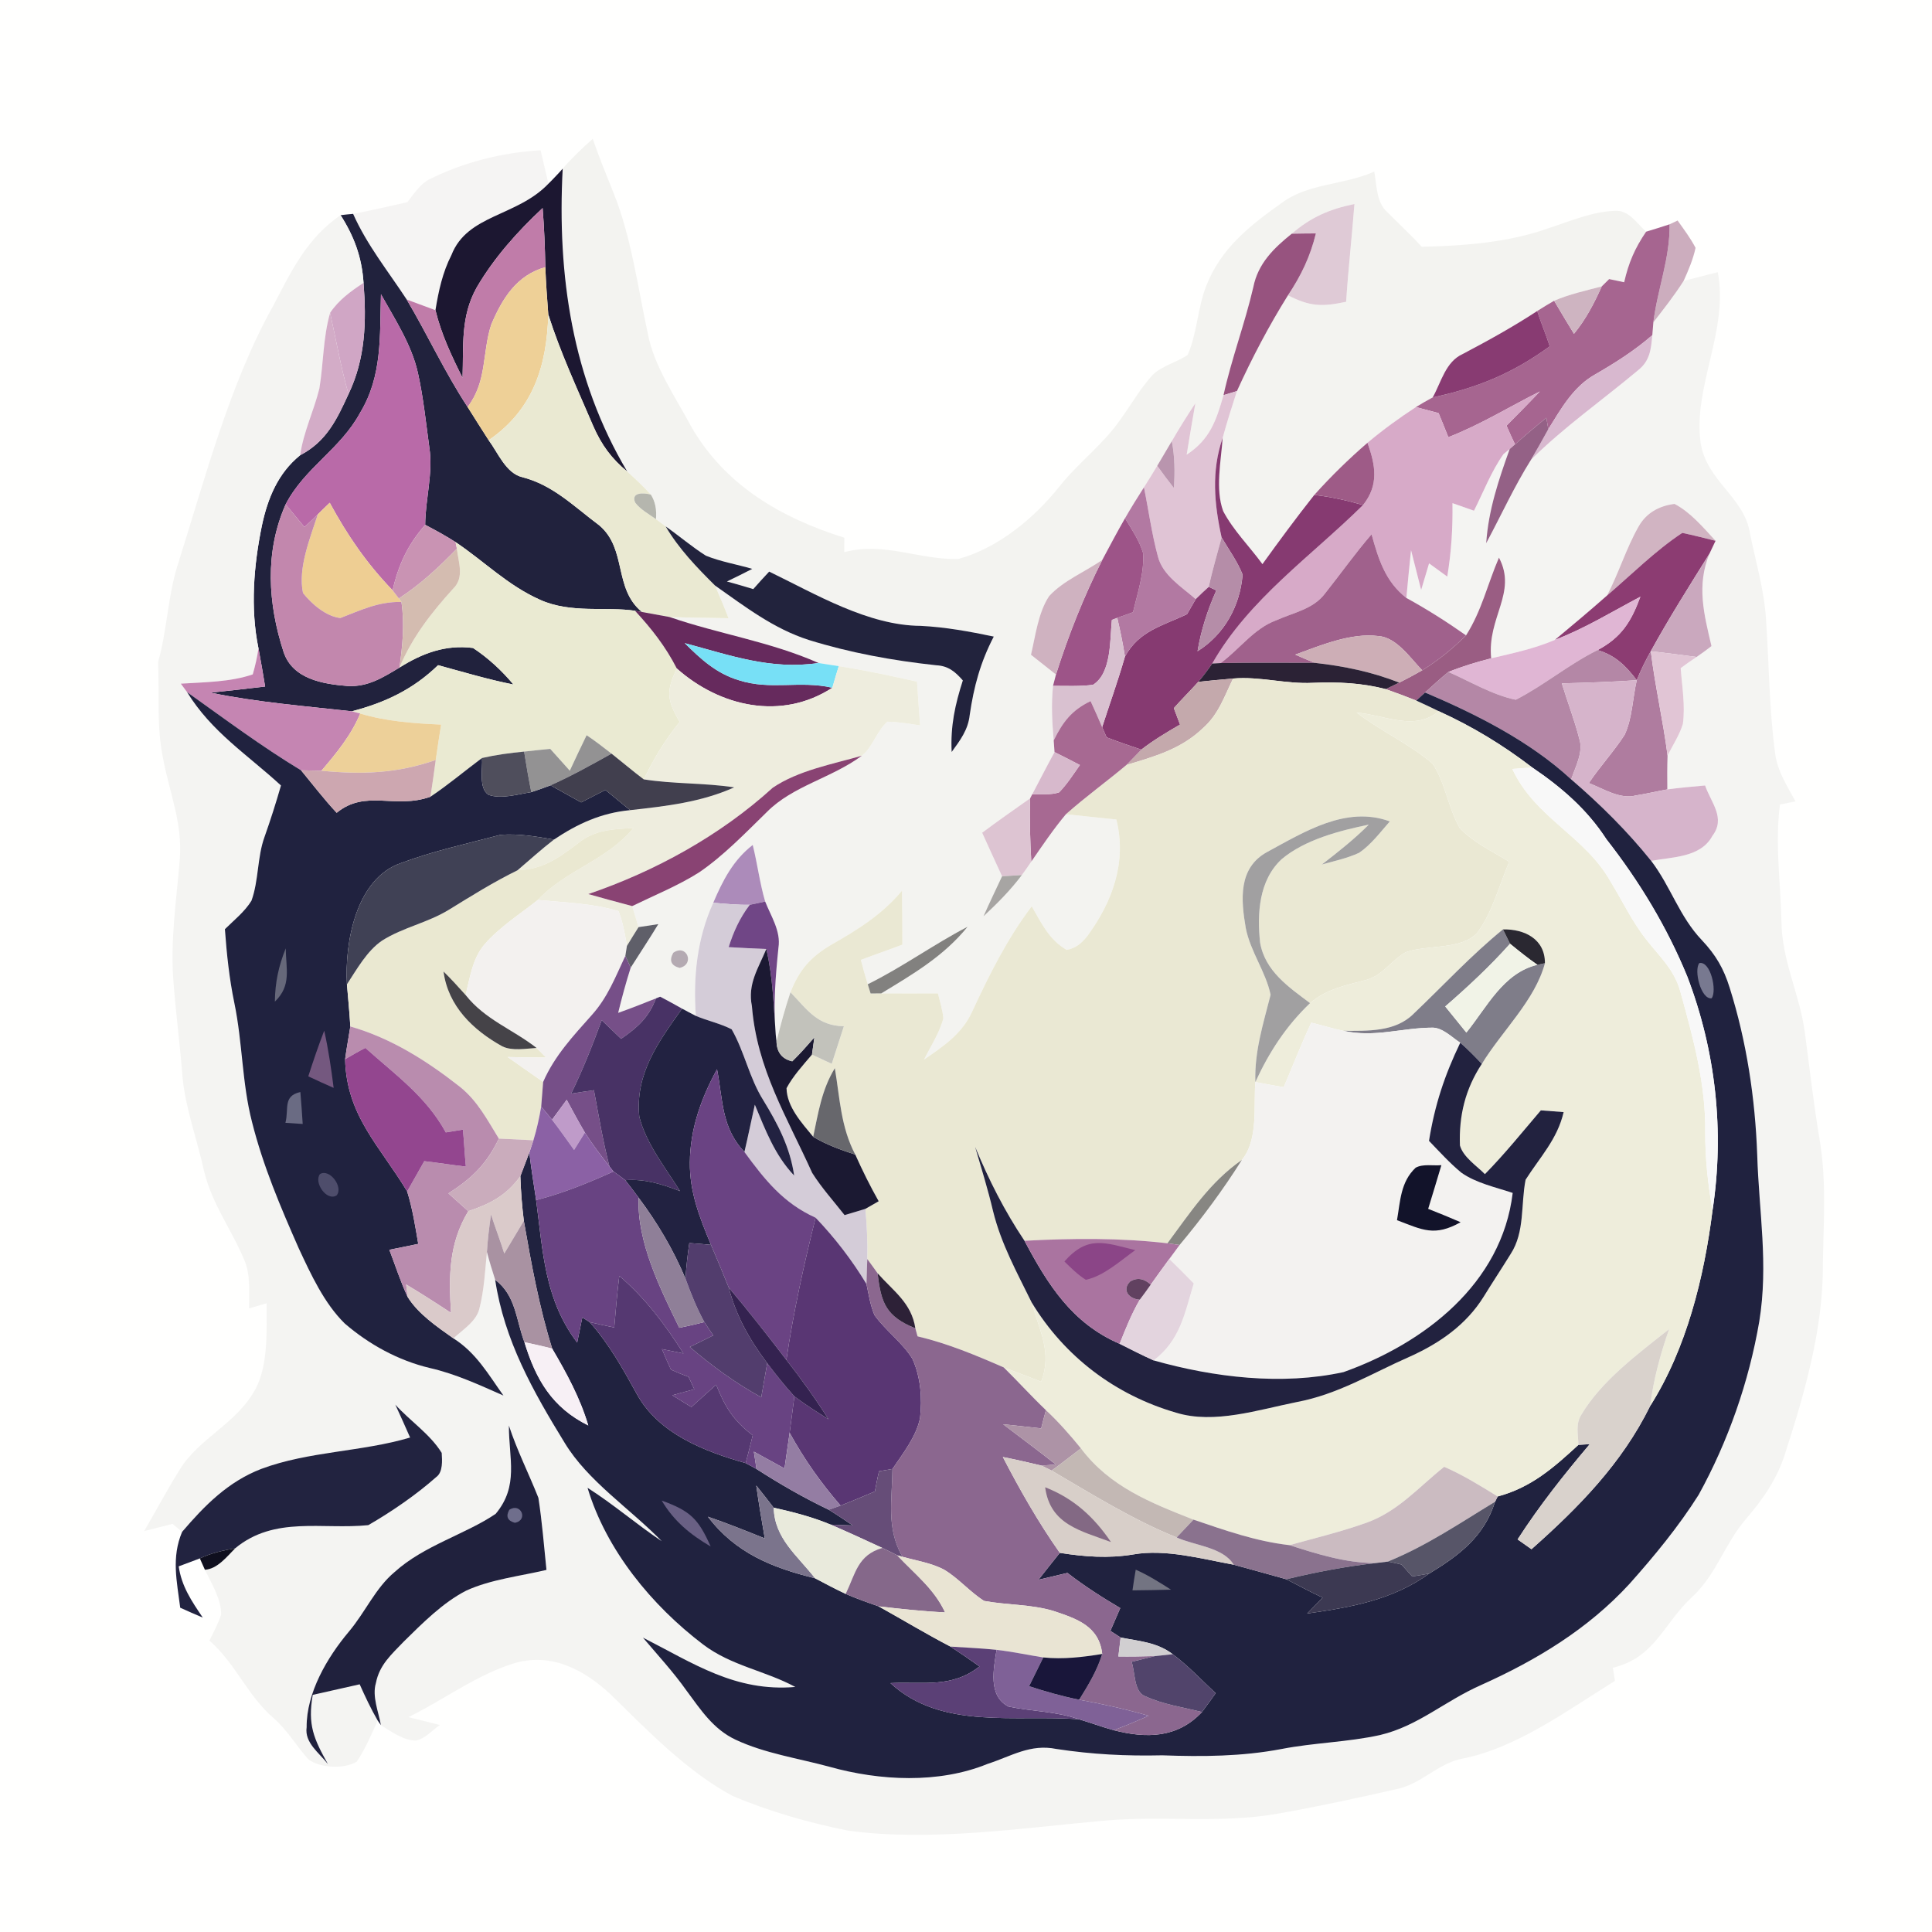 <?xml version="1.0" encoding="UTF-8" standalone="no"?>
<!DOCTYPE svg PUBLIC "-//W3C//DTD SVG 1.1//EN" "http://www.w3.org/Graphics/SVG/1.1/DTD/svg11.dtd">
<svg xmlns="http://www.w3.org/2000/svg" version="1.1" viewBox="0 0 256 256" width="256.0pt" height="256.0pt">
<path d="M 0.00 0.00 L 256.00 0.00 L 256.00 256.00 L 0.00 256.00 L 0.00 0.00 Z" fill="#fffffe" />
<path d="M 78.54 18.40 C 79.38 20.82 80.34 23.19 81.30 25.57 C 83.64 31.36 84.52 38.10 85.84 44.20 C 86.66 48.55 89.48 52.56 91.58 56.51 C 96.07 64.32 103.49 68.62 111.88 71.25 C 111.88 71.88 111.88 72.52 111.87 73.16 C 117.25 71.77 121.71 74.19 126.98 74.07 C 132.24 72.63 137.07 68.65 140.42 64.41 C 143.01 61.18 146.23 58.86 148.55 55.46 C 149.93 53.54 151.16 51.38 152.76 49.65 C 154.00 48.45 155.96 48.01 157.38 47.02 C 158.63 44.15 158.69 40.74 159.86 37.82 C 161.78 32.93 165.57 29.92 169.72 26.97 C 173.32 24.24 177.77 24.62 182.10 22.74 C 182.42 24.52 182.38 26.89 183.85 28.13 C 185.36 29.66 186.94 31.12 188.39 32.70 C 194.05 32.57 199.87 32.14 205.23 30.23 C 207.98 29.33 211.04 28.02 213.95 27.94 C 215.81 27.78 216.88 29.59 218.12 30.70 C 216.62 32.90 215.80 34.81 215.21 37.40 C 214.55 37.26 213.89 37.12 213.22 36.98 C 212.90 37.30 212.57 37.62 212.24 37.95 C 210.10 38.51 207.97 38.98 205.93 39.85 C 205.17 40.29 204.43 40.74 203.69 41.21 C 200.50 43.30 197.21 45.12 193.85 46.89 C 191.54 47.92 190.99 50.60 189.84 52.66 C 189.09 53.06 188.35 53.49 187.62 53.94 C 185.39 55.39 183.24 56.96 181.20 58.67 C 178.72 60.81 176.34 63.14 174.15 65.58 C 171.78 68.58 169.51 71.65 167.28 74.75 C 165.58 72.42 163.42 70.28 162.08 67.73 C 161.00 64.80 161.80 61.08 162.01 58.02 C 162.58 55.94 163.23 53.88 163.90 51.82 C 165.89 47.45 168.12 43.20 170.66 39.13 C 173.61 40.64 175.18 40.66 178.37 39.99 C 178.65 35.66 179.14 31.35 179.47 27.03 C 176.17 27.71 173.72 28.77 171.16 30.97 C 168.77 32.89 166.69 34.92 166.07 38.05 C 164.95 42.88 163.19 47.51 162.12 52.36 C 161.15 55.75 160.33 58.21 157.24 60.25 C 157.60 57.97 158.00 55.71 158.39 53.44 C 157.30 55.08 156.26 56.75 155.27 58.45 C 154.63 59.55 153.98 60.64 153.34 61.72 C 152.76 62.68 152.18 63.63 151.58 64.57 C 150.72 65.92 149.87 67.28 149.07 68.67 C 148.02 70.50 147.05 72.34 146.06 74.19 C 143.79 75.76 140.89 76.94 139.02 78.98 C 137.56 81.17 137.21 84.23 136.61 86.76 C 137.72 87.63 138.82 88.51 139.92 89.38 L 139.53 90.88 C 139.28 93.30 139.41 95.70 139.62 98.11 L 139.73 99.66 C 138.72 101.51 137.76 103.38 136.78 105.24 L 136.50 105.78 C 134.37 107.29 132.23 108.77 130.14 110.34 C 131.01 112.27 131.89 114.19 132.78 116.11 C 131.95 117.87 131.11 119.63 130.32 121.41 C 132.15 119.71 133.90 117.95 135.40 115.95 C 135.83 115.36 136.25 114.77 136.65 114.17 C 138.11 112.05 139.59 109.86 141.24 107.89 C 143.47 108.12 145.69 108.36 147.92 108.59 C 149.34 114.23 147.40 119.51 144.07 124.04 C 143.31 124.98 142.55 125.66 141.33 125.86 C 138.99 124.50 138.01 122.33 136.71 120.09 C 133.45 124.39 131.13 129.09 128.86 133.94 C 127.52 136.97 125.06 138.59 122.44 140.40 C 123.32 138.63 124.51 136.84 125.00 134.92 C 124.89 133.81 124.55 132.71 124.28 131.63 C 121.78 131.65 119.27 131.63 116.77 131.63 C 120.97 129.08 125.07 126.69 128.21 122.80 C 123.69 125.15 119.56 128.16 114.98 130.42 C 114.65 129.35 114.35 128.27 114.07 127.19 C 115.90 126.49 117.75 125.87 119.57 125.17 C 119.58 122.79 119.55 120.40 119.52 118.02 C 116.88 121.18 113.66 123.19 110.12 125.20 C 107.38 126.83 105.92 128.50 104.74 131.48 C 104.02 133.63 103.43 135.81 102.89 138.01 L 102.79 137.10 C 102.44 133.22 102.76 129.41 103.15 125.56 C 103.49 123.40 102.16 121.41 101.39 119.46 C 100.67 117.01 100.36 114.44 99.74 111.96 C 97.14 113.98 95.78 116.65 94.51 119.62 C 92.35 124.36 91.84 129.46 92.20 134.61 C 91.59 134.30 90.99 133.98 90.38 133.65 C 89.46 133.14 88.55 132.62 87.62 132.14 L 87.47 132.07 L 86.92 132.29 C 85.26 132.96 83.60 133.61 81.91 134.21 C 82.40 132.19 82.94 130.20 83.57 128.22 C 84.79 126.29 86.05 124.40 87.23 122.45 C 86.36 122.58 85.49 122.71 84.61 122.85 C 84.33 121.92 84.05 120.99 83.77 120.06 C 86.73 118.62 89.85 117.36 92.63 115.60 C 95.88 113.39 98.82 110.32 101.62 107.59 C 105.06 104.12 110.18 103.11 114.19 100.14 C 115.64 99.01 116.18 96.86 117.58 95.63 C 119.01 95.64 120.50 95.91 121.92 96.12 C 121.77 94.19 121.64 92.25 121.51 90.32 C 118.08 89.56 114.61 88.80 111.14 88.27 C 110.24 88.13 109.35 87.99 108.46 87.85 C 102.08 85.02 95.28 84.02 88.73 81.76 C 91.33 81.85 93.93 81.85 96.53 81.92 C 95.99 80.45 95.35 79.03 94.75 77.59 C 98.75 80.40 102.49 83.30 107.17 84.80 C 112.68 86.51 118.31 87.53 124.04 88.15 C 125.66 88.23 126.56 89.00 127.58 90.16 C 126.55 93.37 125.93 96.20 126.10 99.64 C 127.22 98.11 128.28 96.70 128.49 94.75 C 129.04 90.97 129.91 87.75 131.68 84.35 C 128.48 83.68 125.27 83.09 122.00 82.93 C 115.03 82.89 108.07 78.72 101.92 75.74 C 101.21 76.50 100.50 77.27 99.81 78.06 C 98.65 77.70 97.49 77.37 96.32 77.05 C 97.45 76.51 98.57 75.95 99.68 75.38 C 97.65 74.78 95.50 74.43 93.53 73.63 C 91.68 72.46 90.00 71.01 88.20 69.75 C 87.78 69.43 87.35 69.10 86.92 68.79 C 87.03 67.51 86.81 66.43 86.24 65.54 C 85.26 64.45 84.19 63.47 83.11 62.48 C 75.81 50.20 73.82 36.46 74.56 22.35 C 75.79 20.92 77.13 19.65 78.54 18.40 Z" fill="#f3f3f0" />
<path d="M 71.63 19.91 C 71.98 21.39 72.33 22.86 72.67 24.34 C 68.49 28.72 61.93 28.39 59.82 33.79 C 58.64 36.10 58.11 38.57 57.70 41.10 C 56.43 40.63 55.16 40.15 53.89 39.69 C 51.42 35.92 48.65 32.51 46.79 28.34 C 49.20 27.89 51.58 27.32 53.98 26.79 C 54.78 25.75 55.63 24.46 56.79 23.81 C 61.42 21.49 66.47 20.22 71.63 19.91 Z" fill="#f5f4f3" />
<path d="M 73.75 23.23 L 73.99 22.98 L 74.56 22.35 C 73.82 36.46 75.81 50.20 83.11 62.48 C 81.02 60.76 79.70 58.95 78.61 56.46 C 76.48 51.48 74.27 46.76 72.65 41.67 C 72.49 39.58 72.34 37.49 72.26 35.40 C 72.21 32.79 72.11 30.18 71.90 27.57 C 68.58 30.67 65.45 34.17 63.16 38.10 C 61.00 41.97 61.44 45.80 61.29 50.06 C 59.83 47.16 58.47 44.27 57.70 41.10 C 58.11 38.57 58.64 36.10 59.82 33.79 C 61.93 28.39 68.49 28.72 72.67 24.34 C 73.04 23.98 73.40 23.61 73.75 23.23 Z" fill="#1c1731" />
<path d="M 179.47 27.03 C 179.14 31.35 178.65 35.66 178.37 39.99 C 175.18 40.66 173.61 40.64 170.66 39.13 C 172.41 36.50 173.61 34.01 174.36 30.93 C 173.29 30.93 172.22 30.95 171.16 30.97 C 173.72 28.77 176.17 27.71 179.47 27.03 Z" fill="#dfcad6" />
<path d="M 46.79 28.34 C 48.65 32.51 51.42 35.92 53.89 39.69 C 56.68 44.40 58.95 49.35 61.96 53.93 C 62.88 55.41 63.82 56.87 64.75 58.33 C 65.99 60.00 67.05 62.73 69.22 63.23 C 73.28 64.28 75.98 67.05 79.43 69.63 C 83.11 72.78 81.27 77.98 85.06 81.09 L 84.14 80.93 C 80.33 80.35 75.65 81.32 71.57 79.48 C 67.27 77.57 64.18 74.39 60.36 71.83 C 59.06 70.99 57.71 70.26 56.34 69.54 C 56.37 66.08 57.41 62.65 56.89 59.30 C 56.44 56.01 56.10 52.67 55.38 49.43 C 54.56 45.71 52.33 42.30 50.48 38.99 C 50.31 44.51 50.69 49.77 47.72 54.69 C 45.12 59.51 40.36 61.98 37.85 66.83 C 35.06 73.12 35.49 79.99 37.58 86.40 C 38.78 89.99 42.79 90.64 46.08 90.90 C 48.76 91.04 50.74 89.77 52.93 88.46 C 55.95 86.56 59.05 85.39 62.68 85.86 C 64.68 87.18 66.49 88.85 68.03 90.70 C 64.63 90.03 61.34 89.03 58.05 88.14 C 54.72 91.36 51.05 93.09 46.62 94.25 C 40.34 93.55 34.09 93.06 27.90 91.78 C 30.31 91.52 32.72 91.27 35.13 90.97 C 34.86 89.28 34.56 87.59 34.25 85.91 C 33.15 80.60 33.62 74.89 34.71 69.61 C 35.48 66.01 36.84 62.69 39.77 60.32 C 43.25 58.51 44.63 55.60 46.18 52.21 C 48.43 47.52 48.57 42.58 48.17 37.48 C 47.95 34.10 46.94 31.35 45.13 28.51 C 45.68 28.44 46.23 28.39 46.79 28.34 Z" fill="#21223d" />
<path d="M 71.90 27.57 C 72.11 30.18 72.21 32.79 72.26 35.40 C 68.44 36.47 66.54 39.58 65.08 43.04 C 63.86 46.88 64.56 50.51 61.96 53.93 C 58.95 49.35 56.68 44.40 53.89 39.69 C 55.16 40.15 56.43 40.63 57.70 41.10 C 58.47 44.27 59.83 47.16 61.29 50.06 C 61.44 45.80 61.00 41.97 63.16 38.10 C 65.45 34.17 68.58 30.67 71.90 27.57 Z" fill="#c07ca9" />
<path d="M 45.13 28.51 C 46.94 31.35 47.95 34.10 48.17 37.48 C 46.47 38.60 44.89 39.74 43.74 41.45 C 42.80 44.75 42.87 48.12 42.32 51.47 C 41.58 54.47 40.21 57.23 39.77 60.32 C 36.84 62.69 35.48 66.01 34.71 69.61 C 33.62 74.89 33.15 80.60 34.25 85.91 C 34.08 87.08 33.82 88.23 33.49 89.36 C 30.53 90.38 27.07 90.39 23.96 90.59 C 24.24 90.97 24.51 91.34 24.79 91.71 C 28.04 97.00 32.77 99.98 37.23 104.08 C 36.57 106.38 35.85 108.64 35.05 110.90 C 34.08 113.56 34.29 116.69 33.32 119.35 C 32.44 120.79 30.99 121.95 29.80 123.12 C 30.04 126.40 30.38 129.67 31.05 132.89 C 32.15 138.19 32.05 143.45 33.39 148.66 C 34.86 154.51 37.17 159.93 39.59 165.42 C 41.19 168.85 42.95 172.69 45.68 175.37 C 48.90 178.15 52.79 180.28 56.96 181.27 C 60.38 182.05 63.51 183.51 66.71 184.92 C 64.69 182.09 63.11 179.26 60.08 177.34 C 61.29 176.21 63.16 175.07 63.53 173.36 C 64.15 170.96 64.28 168.36 64.52 165.89 C 64.84 167.13 65.22 168.35 65.61 169.57 C 66.82 177.62 70.64 184.37 74.82 191.18 C 77.90 196.27 83.46 199.87 87.69 204.22 C 84.32 201.96 81.28 199.32 77.85 197.14 C 80.33 205.40 86.36 212.73 93.15 217.89 C 96.90 220.74 101.34 221.35 105.38 223.53 C 97.43 224.21 91.89 220.40 85.19 216.99 C 87.15 219.31 89.21 221.53 90.97 224.02 C 92.84 226.54 94.50 229.12 97.45 230.51 C 101.30 232.33 105.81 232.99 109.92 234.11 C 116.56 235.97 124.37 236.37 130.85 233.73 C 134.03 232.70 136.51 231.04 139.99 231.75 C 144.72 232.47 149.21 232.70 154.00 232.59 C 159.31 232.78 164.58 232.75 169.82 231.75 C 174.14 230.91 178.58 230.85 182.87 229.90 C 187.92 228.70 191.35 225.45 196.22 223.29 C 203.58 219.99 210.40 215.87 215.90 209.89 C 219.20 206.19 222.43 202.27 225.08 198.07 C 228.99 190.98 231.74 183.10 233.11 175.12 C 234.35 167.50 233.07 160.62 232.84 153.01 C 232.57 145.55 231.44 138.01 229.19 130.88 C 228.40 128.33 227.34 126.52 225.51 124.58 C 222.50 121.42 221.40 117.49 218.79 114.07 C 221.61 113.54 225.35 113.64 226.90 110.76 C 228.69 108.40 226.75 106.40 225.93 104.08 C 224.26 104.23 222.59 104.38 220.93 104.60 C 220.91 103.11 220.91 101.61 220.96 100.11 C 221.65 98.75 222.54 97.39 222.99 95.93 C 223.32 93.51 222.88 90.96 222.70 88.53 C 223.39 88.02 224.09 87.52 224.81 87.05 C 225.48 86.59 226.14 86.11 226.78 85.61 C 225.79 81.38 224.78 77.61 226.51 73.37 L 227.32 71.66 C 225.72 69.93 223.99 67.86 221.88 66.77 C 219.84 67.03 218.13 67.96 217.11 69.79 C 215.46 72.69 214.49 75.95 212.94 78.91 C 210.67 80.91 208.35 82.86 206.03 84.79 C 203.29 85.96 200.48 86.55 197.59 87.23 C 197.03 81.79 201.08 78.55 198.62 73.89 C 197.08 77.47 196.35 80.89 194.26 84.19 C 191.70 82.39 189.10 80.74 186.35 79.23 C 186.54 77.12 186.75 75.01 186.97 72.90 C 187.41 74.66 187.86 76.41 188.31 78.17 C 188.66 77.00 189.01 75.83 189.36 74.65 C 190.16 75.24 190.96 75.82 191.77 76.40 C 192.31 73.16 192.51 69.95 192.46 66.67 C 193.41 67.01 194.36 67.34 195.31 67.67 C 196.57 65.18 197.61 62.44 199.23 60.16 L 200.04 59.50 C 198.58 63.58 197.22 67.60 196.93 71.97 C 198.92 68.27 200.64 64.46 202.88 60.90 C 207.28 56.55 212.31 53.03 217.03 49.08 C 218.63 47.82 218.77 46.31 218.94 44.41 L 219.08 42.71 C 220.47 40.91 221.87 39.14 223.09 37.22 C 224.61 36.86 226.10 36.42 227.62 36.07 C 229.07 43.91 224.32 51.19 225.34 58.68 C 226.15 63.80 231.17 65.88 231.89 70.73 C 232.68 74.61 233.74 78.09 234.00 81.95 C 234.41 87.93 234.42 94.01 235.23 99.95 C 235.58 102.30 236.80 104.13 237.91 106.18 C 237.22 106.32 236.54 106.46 235.85 106.61 C 235.19 111.84 235.92 116.70 236.05 122.05 C 236.09 127.33 238.49 131.74 239.16 136.87 C 239.79 141.57 240.31 146.27 241.10 150.95 C 242.05 156.53 241.62 161.96 241.54 167.57 C 241.60 175.93 239.14 184.58 236.57 192.49 C 235.53 195.90 233.61 198.65 231.31 201.32 C 228.52 204.58 227.48 208.51 224.34 211.49 C 220.39 215.08 219.39 219.61 213.71 220.99 C 213.80 221.57 213.90 222.15 213.99 222.73 C 207.74 226.59 200.88 231.70 193.61 233.06 C 190.43 233.75 188.29 236.42 185.00 237.08 C 179.82 238.26 174.54 239.40 169.31 240.32 C 161.48 241.69 154.08 240.52 146.16 241.26 C 135.30 242.23 123.33 244.05 112.39 242.57 C 107.28 241.56 101.83 240.00 97.03 237.95 C 91.00 234.71 85.71 229.21 80.85 224.46 C 77.39 221.27 73.21 219.02 68.37 220.32 C 63.33 221.79 58.83 225.23 54.11 227.53 C 55.50 227.87 56.89 228.21 58.28 228.57 C 57.31 229.25 56.32 230.38 55.14 230.63 C 53.50 230.66 51.81 229.42 50.47 228.59 C 50.16 226.82 49.28 224.77 49.81 223.01 C 50.28 220.58 51.89 219.21 53.51 217.51 C 55.97 215.09 58.68 212.35 61.77 210.77 C 65.03 209.27 68.93 208.85 72.41 208.02 C 72.08 204.84 71.83 201.63 71.34 198.47 C 70.07 195.26 68.51 192.19 67.43 188.89 C 67.42 193.28 68.78 196.87 65.68 200.59 C 61.69 203.30 56.19 204.77 52.30 208.29 C 49.73 210.44 48.47 213.53 46.22 216.21 C 43.35 219.62 40.60 224.30 40.63 228.87 C 40.33 230.94 42.31 232.27 43.45 233.75 C 41.57 230.38 40.75 228.56 41.44 224.58 C 43.51 224.12 45.58 223.65 47.66 223.18 C 48.39 224.82 49.15 226.43 50.05 227.99 C 49.21 229.82 48.40 231.76 47.27 233.43 C 45.61 234.44 42.40 234.29 40.86 233.12 C 39.27 231.35 38.11 229.30 36.31 227.71 C 32.81 224.74 31.24 220.43 27.75 217.39 C 28.29 216.26 28.92 215.14 29.30 213.95 C 29.35 211.93 28.00 209.78 27.15 208.00 C 28.79 207.91 30.08 206.25 31.16 205.16 C 36.37 200.84 42.70 202.71 48.80 202.09 C 51.87 200.32 55.15 198.07 57.80 195.72 C 58.71 195.08 58.59 193.49 58.53 192.52 C 57.01 190.04 54.33 188.28 52.38 186.12 C 53.04 187.57 53.71 189.02 54.34 190.48 C 47.98 192.38 40.89 192.29 34.61 194.64 C 30.21 196.34 27.13 199.47 24.13 202.98 C 23.71 202.62 23.29 202.27 22.87 201.92 C 21.61 202.24 20.35 202.56 19.10 202.88 C 20.66 200.21 22.11 197.47 23.74 194.85 C 26.33 190.53 31.39 188.68 33.90 183.97 C 35.57 180.72 35.31 176.29 35.33 172.69 C 34.55 172.91 33.78 173.14 33.00 173.37 C 32.98 171.38 33.21 169.01 32.45 167.15 C 30.71 162.90 28.10 159.63 27.02 155.10 C 26.14 151.02 24.61 147.01 24.20 142.86 C 23.87 138.58 23.30 134.32 22.98 130.04 C 22.55 124.57 23.38 119.31 23.82 113.89 C 24.21 109.02 22.46 105.10 21.59 100.41 C 20.74 96.26 21.13 92.09 20.95 87.71 C 22.18 83.38 22.22 78.91 23.62 74.62 C 27.21 63.27 30.43 50.81 36.27 40.39 C 38.66 35.81 40.72 31.52 45.13 28.51 Z" fill="#f4f4f2" />
<path d="M 222.29 29.22 C 223.12 30.39 224.01 31.57 224.67 32.84 C 224.35 34.35 223.72 35.82 223.09 37.22 C 221.87 39.14 220.47 40.91 219.08 42.71 C 219.63 38.28 221.29 34.28 221.23 29.72 L 222.29 29.22 Z" fill="#ccadbe" />
<path d="M 221.23 29.72 C 221.29 34.28 219.63 38.28 219.08 42.71 L 218.94 44.41 C 216.61 46.44 214.07 48.05 211.41 49.59 C 208.49 51.20 206.87 54.13 205.16 56.87 L 204.90 55.36 C 203.49 56.50 202.11 57.67 200.75 58.88 C 200.36 58.06 199.97 57.24 199.62 56.40 C 201.10 54.90 202.59 53.41 204.04 51.87 C 199.98 53.91 196.16 56.28 191.91 57.93 C 191.49 56.86 191.06 55.80 190.62 54.74 C 189.62 54.47 188.62 54.20 187.62 53.94 C 188.35 53.49 189.09 53.06 189.84 52.66 C 195.76 51.39 200.42 49.48 205.35 45.89 C 204.85 44.31 204.19 42.79 203.69 41.21 C 204.43 40.74 205.17 40.29 205.93 39.85 C 206.79 41.32 207.67 42.78 208.56 44.23 C 210.13 42.32 211.23 40.20 212.24 37.95 C 212.57 37.62 212.90 37.30 213.22 36.98 C 213.89 37.12 214.55 37.26 215.21 37.40 C 215.80 34.81 216.62 32.90 218.12 30.70 C 219.16 30.39 220.20 30.06 221.23 29.72 Z" fill="#a66590" />
<path d="M 171.16 30.97 C 172.22 30.95 173.29 30.93 174.36 30.93 C 173.61 34.01 172.41 36.50 170.66 39.13 C 168.12 43.20 165.89 47.45 163.90 51.82 L 162.12 52.36 C 163.19 47.51 164.95 42.88 166.07 38.05 C 166.69 34.92 168.77 32.89 171.16 30.97 Z" fill="#97537f" />
<path d="M 72.26 35.40 C 72.34 37.49 72.49 39.58 72.65 41.67 C 72.46 48.51 70.63 54.30 64.75 58.33 C 63.82 56.87 62.88 55.41 61.96 53.93 C 64.56 50.51 63.86 46.88 65.08 43.04 C 66.54 39.58 68.44 36.47 72.26 35.40 Z" fill="#eed097" />
<path d="M 48.17 37.48 C 48.57 42.58 48.43 47.52 46.18 52.21 C 45.16 48.67 44.54 45.04 43.74 41.45 C 44.89 39.74 46.47 38.60 48.17 37.48 Z" fill="#d0a6c5" />
<path d="M 212.24 37.95 C 211.23 40.20 210.13 42.32 208.56 44.23 C 207.67 42.78 206.79 41.32 205.93 39.85 C 207.97 38.98 210.10 38.51 212.24 37.95 Z" fill="#ceb4c1" />
<path d="M 50.48 38.99 C 52.33 42.30 54.56 45.71 55.38 49.43 C 56.10 52.67 56.44 56.01 56.89 59.30 C 57.41 62.65 56.37 66.08 56.34 69.54 C 54.03 72.19 52.81 74.79 52.02 78.22 C 48.59 74.66 46.05 70.96 43.69 66.62 C 43.15 67.13 42.63 67.64 42.11 68.16 C 41.53 68.73 40.94 69.29 40.34 69.84 C 39.52 68.84 38.69 67.83 37.85 66.83 C 40.36 61.98 45.12 59.51 47.72 54.69 C 50.69 49.77 50.31 44.51 50.48 38.99 Z" fill="#b96aa8" />
<path d="M 43.74 41.45 C 44.54 45.04 45.16 48.67 46.18 52.21 C 44.63 55.60 43.25 58.51 39.77 60.32 C 40.21 57.23 41.58 54.47 42.32 51.47 C 42.87 48.12 42.80 44.75 43.74 41.45 Z" fill="#d3acc7" />
<path d="M 72.65 41.67 C 74.27 46.76 76.48 51.48 78.61 56.46 C 79.70 58.95 81.02 60.76 83.11 62.48 C 84.19 63.47 85.26 64.45 86.24 65.54 C 85.39 65.29 83.54 65.17 84.17 66.60 C 84.86 67.52 85.99 68.12 86.92 68.79 C 87.35 69.10 87.78 69.43 88.20 69.75 C 89.96 72.73 92.31 75.17 94.75 77.59 C 95.35 79.03 95.99 80.45 96.53 81.92 C 93.93 81.85 91.33 81.85 88.73 81.76 C 87.50 81.53 86.28 81.31 85.06 81.09 C 81.27 77.98 83.11 72.78 79.43 69.63 C 75.98 67.05 73.28 64.28 69.22 63.23 C 67.05 62.73 65.99 60.00 64.75 58.33 C 70.63 54.30 72.46 48.51 72.65 41.67 Z" fill="#eae9d2" />
<path d="M 203.69 41.21 C 204.19 42.79 204.85 44.31 205.35 45.89 C 200.42 49.48 195.76 51.39 189.84 52.66 C 190.99 50.60 191.54 47.92 193.85 46.89 C 197.21 45.12 200.50 43.30 203.69 41.21 Z" fill="#883b72" />
<path d="M 218.94 44.41 C 218.77 46.31 218.63 47.82 217.03 49.08 C 212.31 53.03 207.28 56.55 202.88 60.90 C 203.66 59.56 204.42 58.22 205.16 56.87 C 206.87 54.13 208.49 51.20 211.41 49.59 C 214.07 48.05 216.61 46.44 218.94 44.41 Z" fill="#d8b8cf" />
<path d="M 162.12 52.36 L 163.90 51.82 C 163.23 53.88 162.58 55.94 162.01 58.02 C 160.49 62.42 160.89 66.77 161.87 71.22 C 161.29 73.40 160.64 75.55 160.17 77.76 C 159.58 78.29 159.00 78.83 158.44 79.39 C 156.60 77.78 154.04 76.23 153.42 73.70 C 152.61 70.71 152.20 67.61 151.58 64.57 C 152.18 63.63 152.76 62.68 153.34 61.72 C 154.06 62.73 154.79 63.71 155.55 64.67 C 155.69 62.57 155.67 60.52 155.27 58.45 C 156.26 56.75 157.30 55.08 158.39 53.44 C 158.00 55.71 157.60 57.97 157.24 60.25 C 160.33 58.21 161.15 55.75 162.12 52.36 Z" fill="#e0c4d5" />
<path d="M 204.04 51.87 C 202.59 53.41 201.10 54.90 199.62 56.40 C 199.97 57.24 200.36 58.06 200.75 58.88 L 200.04 59.50 L 199.23 60.16 C 197.61 62.44 196.57 65.18 195.31 67.67 C 194.36 67.34 193.41 67.01 192.46 66.67 C 192.51 69.95 192.31 73.16 191.77 76.40 C 190.96 75.82 190.16 75.24 189.36 74.65 C 189.01 75.83 188.66 77.00 188.31 78.17 C 187.86 76.41 187.41 74.66 186.97 72.90 C 186.75 75.01 186.54 77.12 186.35 79.23 C 183.55 77.05 182.65 74.07 181.74 70.80 C 179.56 73.32 177.65 76.03 175.58 78.63 C 174.04 80.72 171.34 81.18 169.09 82.20 C 166.17 83.27 164.31 85.96 161.75 87.86 L 160.63 87.92 C 165.52 79.36 173.74 73.71 180.61 66.92 C 182.73 64.26 182.27 61.68 181.20 58.67 C 183.24 56.96 185.39 55.39 187.62 53.94 C 188.62 54.20 189.62 54.47 190.62 54.74 C 191.06 55.80 191.49 56.86 191.91 57.93 C 196.16 56.28 199.98 53.91 204.04 51.87 Z" fill="#d7aac8" />
<path d="M 204.90 55.36 L 205.16 56.87 C 204.42 58.22 203.66 59.56 202.88 60.90 C 200.64 64.46 198.92 68.27 196.93 71.97 C 197.22 67.60 198.58 63.58 200.04 59.50 L 200.75 58.88 C 202.11 57.67 203.49 56.50 204.90 55.36 Z" fill="#946186" />
<path d="M 162.01 58.02 C 161.80 61.08 161.00 64.80 162.08 67.73 C 163.42 70.28 165.58 72.42 167.28 74.75 C 169.51 71.65 171.78 68.58 174.15 65.58 C 176.35 65.83 178.49 66.31 180.61 66.92 C 173.74 73.71 165.52 79.36 160.63 87.92 C 160.05 88.76 159.44 89.57 158.78 90.35 C 157.72 91.53 156.59 92.64 155.54 93.83 C 155.82 94.56 156.09 95.28 156.36 96.01 C 154.59 97.04 152.85 98.07 151.23 99.33 C 149.69 98.81 148.13 98.29 146.63 97.70 L 146.04 96.35 C 147.05 93.23 148.16 90.15 149.06 87.00 C 150.92 83.59 154.01 82.93 157.28 81.39 C 157.66 80.72 158.05 80.05 158.44 79.39 C 159.00 78.83 159.58 78.29 160.17 77.76 L 161.17 78.23 C 160.00 80.86 159.16 83.45 158.68 86.29 C 162.24 84.07 164.32 80.27 164.65 76.14 C 163.97 74.40 162.81 72.82 161.87 71.22 C 160.89 66.77 160.49 62.42 162.01 58.02 Z" fill="#863a71" />
<path d="M 155.27 58.45 C 155.67 60.52 155.69 62.57 155.55 64.67 C 154.79 63.71 154.06 62.73 153.34 61.72 C 153.98 60.64 154.63 59.55 155.27 58.45 Z" fill="#b995ae" />
<path d="M 181.20 58.67 C 182.27 61.68 182.73 64.26 180.61 66.92 C 178.49 66.31 176.35 65.83 174.15 65.58 C 176.34 63.14 178.72 60.81 181.20 58.67 Z" fill="#9e5b87" />
<path d="M 86.24 65.54 C 86.81 66.43 87.03 67.51 86.92 68.79 C 85.99 68.12 84.86 67.52 84.17 66.60 C 83.54 65.17 85.39 65.29 86.24 65.54 Z" fill="#b5b6ae" />
<path d="M 151.58 64.57 C 152.20 67.61 152.61 70.71 153.42 73.70 C 154.04 76.23 156.60 77.78 158.44 79.39 C 158.05 80.05 157.66 80.72 157.28 81.39 C 154.01 82.93 150.92 83.59 149.06 87.00 C 148.79 85.27 148.44 83.56 148.04 81.87 C 148.74 81.61 149.44 81.37 150.13 81.12 C 150.72 78.61 151.66 75.85 151.46 73.26 C 150.97 71.63 149.95 70.12 149.07 68.67 C 149.87 67.28 150.72 65.92 151.58 64.57 Z" fill="#b279a2" />
<path d="M 43.69 66.62 C 46.05 70.96 48.59 74.66 52.02 78.22 L 52.85 79.30 L 53.19 79.76 C 50.15 79.70 47.83 80.84 45.10 81.89 C 43.20 81.68 41.30 80.03 40.15 78.58 C 39.45 75.26 41.10 71.31 42.11 68.16 C 42.63 67.64 43.15 67.13 43.69 66.62 Z" fill="#eece93" />
<path d="M 37.85 66.83 C 38.69 67.83 39.52 68.84 40.34 69.84 C 40.94 69.29 41.53 68.73 42.11 68.16 C 41.10 71.31 39.45 75.26 40.15 78.58 C 41.30 80.03 43.20 81.68 45.10 81.89 C 47.83 80.84 50.15 79.70 53.19 79.76 C 53.63 82.69 53.34 85.56 52.93 88.46 C 50.74 89.77 48.76 91.04 46.08 90.90 C 42.79 90.64 38.78 89.99 37.58 86.40 C 35.49 79.99 35.06 73.12 37.85 66.83 Z" fill="#c287ad" />
<path d="M 221.88 66.77 C 223.99 67.86 225.72 69.93 227.32 71.66 C 225.85 71.30 224.39 70.92 222.91 70.61 C 219.36 72.95 216.18 76.14 212.94 78.91 C 214.49 75.95 215.46 72.69 217.11 69.79 C 218.13 67.96 219.84 67.03 221.88 66.77 Z" fill="#d1b4c2" />
<path d="M 149.07 68.67 C 149.95 70.12 150.97 71.63 151.46 73.26 C 151.66 75.85 150.72 78.61 150.13 81.12 C 149.44 81.37 148.74 81.61 148.04 81.87 L 147.33 82.14 C 147.06 84.75 147.31 89.19 144.83 90.74 C 143.09 90.97 141.29 90.88 139.53 90.88 L 139.92 89.38 C 141.57 84.17 143.59 79.07 146.06 74.19 C 147.05 72.34 148.02 70.50 149.07 68.67 Z" fill="#9d5488" />
<path d="M 56.34 69.54 C 57.71 70.26 59.06 70.99 60.36 71.83 L 60.54 72.70 C 58.17 75.15 55.72 77.43 52.85 79.30 L 52.02 78.22 C 52.81 74.79 54.03 72.19 56.34 69.54 Z" fill="#c993b3" />
<path d="M 88.20 69.75 C 90.00 71.01 91.68 72.46 93.53 73.63 C 95.50 74.43 97.65 74.78 99.68 75.38 C 98.57 75.95 97.45 76.51 96.32 77.05 C 97.49 77.37 98.65 77.70 99.81 78.06 C 100.50 77.27 101.21 76.50 101.92 75.74 C 108.07 78.72 115.03 82.89 122.00 82.93 C 125.27 83.09 128.48 83.68 131.68 84.35 C 129.91 87.75 129.04 90.97 128.49 94.75 C 128.28 96.70 127.22 98.11 126.10 99.64 C 125.93 96.20 126.55 93.37 127.58 90.16 C 126.56 89.00 125.66 88.23 124.04 88.15 C 118.31 87.53 112.68 86.51 107.17 84.80 C 102.49 83.30 98.75 80.40 94.75 77.59 C 92.31 75.17 89.96 72.73 88.20 69.75 Z" fill="#22233d" />
<path d="M 222.91 70.61 C 224.39 70.92 225.85 71.30 227.32 71.66 L 226.51 73.37 C 223.85 77.64 221.16 81.88 218.74 86.29 C 218.04 87.53 217.41 88.81 216.88 90.13 C 215.40 88.20 214.05 86.85 211.69 86.14 C 214.88 84.43 216.14 82.36 217.36 79.07 C 213.58 81.06 210.04 83.26 206.03 84.79 C 208.35 82.86 210.67 80.91 212.94 78.91 C 216.18 76.14 219.36 72.95 222.91 70.61 Z" fill="#8c3c72" />
<path d="M 181.74 70.80 C 182.65 74.07 183.55 77.05 186.35 79.23 C 189.10 80.74 191.70 82.39 194.26 84.19 C 192.50 85.94 190.56 87.52 188.45 88.82 C 186.89 87.21 185.04 84.43 182.63 84.28 C 179.01 83.82 174.98 85.52 171.63 86.74 C 172.48 87.12 173.34 87.48 174.20 87.83 C 170.05 87.82 165.90 87.79 161.75 87.86 C 164.31 85.96 166.17 83.27 169.09 82.20 C 171.34 81.18 174.04 80.72 175.58 78.63 C 177.65 76.03 179.56 73.32 181.74 70.80 Z" fill="#a0618c" />
<path d="M 60.36 71.83 C 64.18 74.39 67.27 77.57 71.57 79.48 C 75.65 81.32 80.33 80.35 84.14 80.93 C 86.34 83.31 88.20 85.68 89.68 88.58 C 88.21 91.71 88.40 92.76 90.06 95.66 C 88.14 98.02 86.63 100.54 85.30 103.27 C 83.84 102.17 82.46 100.99 81.03 99.86 C 79.95 99.02 78.87 98.18 77.73 97.42 C 76.96 98.98 76.24 100.55 75.50 102.12 C 74.64 101.15 73.78 100.19 72.91 99.23 C 71.76 99.34 70.60 99.46 69.45 99.59 C 67.57 99.77 65.71 100.02 63.87 100.44 C 61.60 102.13 59.43 103.97 57.04 105.57 C 57.29 103.95 57.52 102.32 57.74 100.70 C 57.96 99.14 58.20 97.57 58.45 96.01 C 54.82 95.85 51.23 95.60 47.73 94.55 L 46.62 94.25 C 51.05 93.09 54.72 91.36 58.05 88.14 C 61.34 89.03 64.63 90.03 68.03 90.70 C 66.49 88.85 64.68 87.18 62.68 85.86 C 59.05 85.39 55.95 86.56 52.93 88.46 C 54.63 84.43 57.13 81.22 60.05 78.00 C 61.56 76.54 60.75 74.52 60.54 72.70 L 60.36 71.83 Z" fill="#eaead2" />
<path d="M 161.87 71.22 C 162.81 72.82 163.97 74.40 164.65 76.14 C 164.32 80.27 162.24 84.07 158.68 86.29 C 159.16 83.45 160.00 80.86 161.17 78.23 L 160.17 77.76 C 160.64 75.55 161.29 73.40 161.87 71.22 Z" fill="#b58da8" />
<path d="M 60.54 72.70 C 60.75 74.52 61.56 76.54 60.05 78.00 C 57.13 81.22 54.63 84.43 52.93 88.46 C 53.34 85.56 53.63 82.69 53.19 79.76 L 52.85 79.30 C 55.72 77.43 58.17 75.15 60.54 72.70 Z" fill="#d4bcb0" />
<path d="M 146.06 74.19 C 143.59 79.07 141.57 84.17 139.92 89.38 C 138.82 88.51 137.72 87.63 136.61 86.76 C 137.21 84.23 137.56 81.17 139.02 78.98 C 140.89 76.94 143.79 75.76 146.06 74.19 Z" fill="#cfb2c0" />
<path d="M 198.62 73.89 C 201.08 78.55 197.03 81.79 197.59 87.23 C 195.66 87.72 193.76 88.30 191.92 89.04 C 190.85 89.91 189.84 90.84 188.83 91.76 L 187.66 92.83 C 186.32 92.29 184.97 91.79 183.61 91.31 L 185.41 90.45 C 186.44 89.93 187.45 89.39 188.45 88.82 C 190.56 87.52 192.50 85.94 194.26 84.19 C 196.35 80.89 197.08 77.47 198.62 73.89 Z" fill="#9a5d83" />
<path d="M 226.51 73.37 C 224.78 77.61 225.79 81.38 226.78 85.61 C 226.14 86.11 225.48 86.59 224.81 87.05 C 222.79 86.78 220.77 86.52 218.74 86.29 C 221.16 81.88 223.85 77.64 226.51 73.37 Z" fill="#caa8be" />
<path d="M 217.36 79.07 C 216.14 82.36 214.88 84.43 211.69 86.14 C 207.88 88.02 204.61 90.80 200.85 92.72 C 197.75 92.09 194.82 90.30 191.92 89.04 C 193.76 88.30 195.66 87.72 197.59 87.23 C 200.48 86.55 203.29 85.96 206.03 84.79 C 210.04 83.26 213.58 81.06 217.36 79.07 Z" fill="#e0b6d4" />
<path d="M 85.06 81.09 C 86.28 81.31 87.50 81.53 88.73 81.76 C 95.28 84.02 102.08 85.02 108.46 87.85 C 102.12 88.80 96.72 86.82 90.73 85.22 C 92.86 87.34 94.93 89.24 97.89 90.13 C 102.11 91.50 105.98 90.13 110.29 91.13 C 103.56 95.51 95.41 93.67 89.68 88.58 C 88.20 85.68 86.34 83.31 84.14 80.93 L 85.06 81.09 Z" fill="#662a5d" />
<path d="M 148.04 81.87 C 148.44 83.56 148.79 85.27 149.06 87.00 C 148.16 90.15 147.05 93.23 146.04 96.35 C 145.55 95.19 145.03 94.04 144.51 92.90 C 142.02 94.09 140.82 95.66 139.62 98.11 C 139.41 95.70 139.28 93.30 139.53 90.88 C 141.29 90.88 143.09 90.97 144.83 90.74 C 147.31 89.19 147.06 84.75 147.33 82.14 L 148.04 81.87 Z" fill="#d9c1d0" />
<path d="M 182.63 84.28 C 185.04 84.43 186.89 87.21 188.45 88.82 C 187.45 89.39 186.44 89.93 185.41 90.45 C 181.76 89.02 178.08 88.26 174.20 87.83 C 173.34 87.48 172.48 87.12 171.63 86.74 C 174.98 85.52 179.01 83.82 182.63 84.28 Z" fill="#cdaeb6" />
<path d="M 90.73 85.22 C 96.72 86.82 102.12 88.80 108.46 87.85 C 109.35 87.99 110.24 88.13 111.14 88.27 C 110.84 89.22 110.57 90.17 110.29 91.13 C 105.98 90.13 102.11 91.50 97.89 90.13 C 94.93 89.24 92.86 87.34 90.73 85.22 Z" fill="#77e0f6" />
<path d="M 34.25 85.91 C 34.56 87.59 34.86 89.28 35.13 90.97 C 32.72 91.27 30.31 91.52 27.90 91.78 C 34.09 93.06 40.34 93.55 46.62 94.25 L 47.73 94.55 C 46.52 97.45 44.60 99.77 42.59 102.13 C 41.69 102.10 40.79 102.08 39.89 102.07 C 34.63 98.89 29.78 95.26 24.79 91.71 C 24.51 91.34 24.24 90.97 23.96 90.59 C 27.07 90.39 30.53 90.38 33.49 89.36 C 33.82 88.23 34.08 87.08 34.25 85.91 Z" fill="#c585b2" />
<path d="M 211.69 86.14 C 214.05 86.85 215.40 88.20 216.88 90.13 C 213.57 90.36 210.26 90.46 206.95 90.55 C 207.70 93.02 208.65 95.45 209.28 97.95 C 209.83 99.66 208.73 101.65 208.19 103.27 C 202.72 98.22 195.64 94.65 188.83 91.76 C 189.84 90.84 190.85 89.91 191.92 89.04 C 194.82 90.30 197.75 92.09 200.85 92.72 C 204.61 90.80 207.88 88.02 211.69 86.14 Z" fill="#b487a6" />
<path d="M 218.74 86.29 C 219.30 90.93 220.37 95.48 220.96 100.11 C 220.91 101.61 220.91 103.11 220.93 104.60 C 219.54 104.85 218.17 105.18 216.77 105.40 C 214.67 105.96 212.45 104.50 210.53 103.76 C 212.01 101.55 213.84 99.59 215.27 97.37 C 216.30 95.19 216.33 92.47 216.88 90.13 C 217.41 88.81 218.04 87.53 218.74 86.29 Z" fill="#af7c9f" />
<path d="M 218.74 86.29 C 220.77 86.52 222.79 86.78 224.81 87.05 C 224.09 87.52 223.39 88.02 222.70 88.53 C 222.88 90.96 223.32 93.51 222.99 95.93 C 222.54 97.39 221.65 98.75 220.96 100.11 C 220.37 95.48 219.30 90.93 218.74 86.29 Z" fill="#e1c5d5" />
<path d="M 174.20 87.83 C 178.08 88.26 181.76 89.02 185.41 90.45 L 183.61 91.31 C 180.39 90.48 177.25 90.34 173.94 90.48 C 170.38 90.66 166.91 89.60 163.39 89.91 C 161.85 90.04 160.31 90.18 158.78 90.35 C 159.44 89.57 160.05 88.76 160.63 87.92 L 161.75 87.86 C 165.90 87.79 170.05 87.82 174.20 87.83 Z" fill="#2b2235" />
<path d="M 111.14 88.27 C 114.61 88.80 118.08 89.56 121.51 90.32 C 121.64 92.25 121.77 94.19 121.92 96.12 C 120.50 95.91 119.01 95.64 117.58 95.63 C 116.18 96.86 115.64 99.01 114.19 100.14 C 110.29 101.26 105.76 102.09 102.39 104.38 C 95.43 110.71 86.83 115.44 77.95 118.47 C 79.88 119.02 81.83 119.54 83.77 120.06 C 84.05 120.99 84.33 121.92 84.61 122.85 C 84.09 123.67 83.57 124.51 83.07 125.34 C 82.82 123.80 82.53 122.18 81.95 120.73 C 78.54 119.69 74.79 119.59 71.26 119.25 C 75.03 115.24 80.37 114.04 83.93 109.72 C 81.25 109.86 78.80 109.94 76.61 111.72 C 73.99 113.70 71.98 115.18 68.57 115.32 C 70.17 113.95 71.73 112.54 73.40 111.25 C 76.53 109.15 79.68 107.71 83.49 107.35 C 88.24 106.82 92.87 106.31 97.29 104.33 C 93.32 103.72 89.27 103.90 85.30 103.27 C 86.63 100.54 88.14 98.02 90.06 95.66 C 88.40 92.76 88.21 91.71 89.68 88.58 C 95.41 93.67 103.56 95.51 110.29 91.13 C 110.57 90.17 110.84 89.22 111.14 88.27 Z" fill="#eeedde" />
<path d="M 158.78 90.35 C 160.31 90.18 161.85 90.04 163.39 89.91 C 162.20 92.34 161.47 94.66 159.38 96.50 C 156.48 99.27 152.99 100.24 149.26 101.36 C 149.91 100.68 150.57 100.00 151.23 99.33 C 152.85 98.07 154.59 97.04 156.36 96.01 C 156.09 95.28 155.82 94.56 155.54 93.83 C 156.59 92.64 157.72 91.53 158.78 90.35 Z" fill="#c4a9ac" />
<path d="M 163.39 89.91 C 166.91 89.60 170.38 90.66 173.94 90.48 C 177.25 90.34 180.39 90.48 183.61 91.31 C 184.97 91.79 186.32 92.29 187.66 92.83 C 188.66 93.28 189.65 93.75 190.63 94.23 C 187.48 96.95 183.43 94.73 179.76 94.42 C 182.97 96.88 186.79 98.58 189.83 101.20 C 191.51 103.72 191.90 107.06 193.41 109.70 C 195.16 111.61 197.80 112.82 199.98 114.19 C 198.66 117.27 197.76 120.90 195.75 123.59 C 193.66 125.92 189.04 125.15 186.26 126.18 C 184.35 127.25 183.32 129.16 181.12 129.82 C 178.40 130.55 175.82 131.00 173.59 132.92 C 170.75 130.79 167.63 128.68 166.97 124.91 C 166.56 121.06 166.80 116.65 169.83 113.84 C 172.92 111.25 177.49 110.07 181.37 109.27 C 179.45 111.20 177.32 112.88 175.16 114.55 C 176.81 114.09 178.54 113.72 180.09 113.00 C 181.67 111.93 182.91 110.26 184.16 108.84 C 178.38 106.72 172.85 110.22 167.91 112.89 C 164.04 115.00 164.43 119.23 165.07 122.97 C 165.68 126.09 167.73 128.77 168.36 131.81 C 167.38 135.69 166.21 139.31 166.34 143.38 C 166.09 146.67 166.75 151.01 164.56 153.69 C 160.33 156.63 157.73 160.65 154.69 164.74 C 148.44 164.01 142.02 164.07 135.75 164.41 C 133.08 160.42 131.05 156.39 129.21 151.97 C 130.04 154.80 130.91 157.62 131.59 160.50 C 132.66 164.84 134.75 168.60 136.70 172.58 C 137.72 176.35 139.45 179.15 137.96 183.09 C 136.31 182.43 134.65 181.83 133.00 181.19 C 129.27 179.56 125.55 178.01 121.58 177.07 C 121.49 176.71 121.39 176.36 121.29 176.01 C 120.78 172.64 118.41 171.11 116.29 168.72 C 115.84 168.08 115.38 167.45 114.92 166.83 C 114.97 164.61 114.87 162.38 114.67 160.18 C 115.26 159.84 115.84 159.51 116.43 159.17 C 115.29 157.15 114.28 155.11 113.33 152.99 C 111.40 149.33 111.29 145.51 110.62 141.54 C 108.88 144.38 108.43 147.44 107.75 150.63 C 106.26 148.81 104.27 146.68 104.22 144.19 C 105.08 142.58 106.41 141.13 107.59 139.74 C 108.47 140.15 109.34 140.55 110.21 140.96 C 110.76 139.30 111.27 137.64 111.82 135.98 C 108.32 135.93 106.99 133.82 104.74 131.48 C 105.92 128.50 107.38 126.83 110.12 125.20 C 113.66 123.19 116.88 121.18 119.52 118.02 C 119.55 120.40 119.58 122.79 119.57 125.17 C 117.75 125.87 115.90 126.49 114.07 127.19 C 114.35 128.27 114.65 129.35 114.98 130.42 L 115.36 131.64 L 116.77 131.63 C 119.27 131.63 121.78 131.65 124.28 131.63 C 124.55 132.71 124.89 133.81 125.00 134.92 C 124.51 136.84 123.32 138.63 122.44 140.40 C 125.06 138.59 127.52 136.97 128.86 133.94 C 131.13 129.09 133.45 124.39 136.71 120.09 C 138.01 122.33 138.99 124.50 141.33 125.86 C 142.55 125.66 143.31 124.98 144.07 124.04 C 147.40 119.51 149.34 114.23 147.92 108.59 C 145.69 108.36 143.47 108.12 141.24 107.89 C 143.81 105.60 146.62 103.58 149.26 101.36 C 152.99 100.24 156.48 99.27 159.38 96.50 C 161.47 94.66 162.20 92.34 163.39 89.91 Z" fill="#eae8d3" />
<path d="M 216.88 90.13 C 216.33 92.47 216.30 95.19 215.27 97.37 C 213.84 99.59 212.01 101.55 210.53 103.76 C 212.45 104.50 214.67 105.96 216.77 105.40 C 218.17 105.18 219.54 104.85 220.93 104.60 C 222.59 104.38 224.26 104.23 225.93 104.08 C 226.75 106.40 228.69 108.40 226.90 110.76 C 225.35 113.64 221.61 113.54 218.79 114.07 C 215.61 110.11 212.03 106.57 208.19 103.27 C 208.73 101.65 209.83 99.66 209.28 97.95 C 208.65 95.45 207.70 93.02 206.95 90.55 C 210.26 90.46 213.57 90.36 216.88 90.13 Z" fill="#d6b4cb" />
<path d="M 39.89 102.07 C 41.45 103.96 42.93 105.90 44.61 107.70 C 48.48 104.54 52.30 107.26 57.04 105.57 C 59.43 103.97 61.60 102.13 63.87 100.44 C 63.99 101.82 63.38 104.46 64.74 105.32 C 66.41 105.92 68.68 105.23 70.40 104.96 C 71.26 104.68 72.11 104.38 72.95 104.06 C 74.31 104.82 75.66 105.57 77.01 106.32 C 78.08 105.77 79.15 105.22 80.22 104.67 C 81.31 105.56 82.40 106.45 83.49 107.35 C 79.68 107.71 76.53 109.15 73.40 111.25 C 71.03 110.84 68.74 110.44 66.32 110.62 C 61.93 111.78 57.42 112.76 53.16 114.35 C 47.14 116.39 45.66 124.95 45.97 130.43 C 46.13 132.29 46.31 134.15 46.42 136.01 C 46.20 137.46 45.92 138.89 45.73 140.35 C 45.90 147.85 50.37 151.90 53.95 157.87 C 54.65 160.10 55.03 162.51 55.42 164.82 C 54.14 165.09 52.87 165.35 51.59 165.60 C 52.38 167.68 53.07 169.82 54.01 171.84 C 55.39 174.10 57.95 175.83 60.08 177.34 C 63.11 179.26 64.69 182.09 66.71 184.92 C 63.51 183.51 60.38 182.05 56.96 181.27 C 52.79 180.28 48.90 178.15 45.68 175.37 C 42.95 172.69 41.19 168.85 39.59 165.42 C 37.17 159.93 34.86 154.51 33.39 148.66 C 32.05 143.45 32.15 138.19 31.05 132.89 C 30.38 129.67 30.04 126.40 29.80 123.12 C 30.99 121.95 32.44 120.79 33.32 119.35 C 34.29 116.69 34.08 113.56 35.05 110.90 C 35.85 108.64 36.57 106.38 37.23 104.08 C 32.77 99.98 28.04 97.00 24.79 91.71 C 29.78 95.26 34.63 98.89 39.89 102.07 Z" fill="#20223f" />
<path d="M 188.83 91.76 C 195.64 94.65 202.72 98.22 208.19 103.27 C 212.03 106.57 215.61 110.11 218.79 114.07 C 221.40 117.49 222.50 121.42 225.51 124.58 C 227.34 126.52 228.40 128.33 229.19 130.88 C 231.44 138.01 232.57 145.55 232.84 153.01 C 233.07 160.62 234.35 167.50 233.11 175.12 C 231.74 183.10 228.99 190.98 225.08 198.07 C 222.43 202.27 219.20 206.19 215.90 209.89 C 210.40 215.87 203.58 219.99 196.22 223.29 C 191.35 225.45 187.92 228.70 182.87 229.90 C 178.58 230.85 174.14 230.91 169.82 231.75 C 164.58 232.75 159.31 232.78 154.00 232.59 C 149.21 232.70 144.72 232.47 139.99 231.75 C 136.51 231.04 134.03 232.70 130.85 233.73 C 124.37 236.37 116.56 235.97 109.92 234.11 C 105.81 232.99 101.30 232.33 97.45 230.51 C 94.50 229.12 92.84 226.54 90.97 224.02 C 89.21 221.53 87.15 219.31 85.19 216.99 C 91.89 220.40 97.43 224.21 105.38 223.53 C 101.34 221.35 96.90 220.74 93.15 217.89 C 86.36 212.73 80.33 205.40 77.85 197.14 C 81.28 199.32 84.32 201.96 87.69 204.22 C 83.46 199.87 77.90 196.27 74.82 191.18 C 70.64 184.37 66.82 177.62 65.61 169.57 C 68.37 171.69 68.33 174.74 69.49 177.85 C 71.01 182.82 73.17 186.51 77.95 188.88 C 76.86 185.21 75.09 181.98 73.17 178.70 C 71.44 173.19 70.40 167.45 69.41 161.77 C 69.17 159.81 69.01 157.83 68.95 155.85 C 69.35 154.80 69.74 153.76 70.14 152.72 C 70.38 154.83 70.73 156.93 71.04 159.02 C 71.95 165.87 72.14 172.16 76.48 177.90 C 76.71 176.78 76.94 175.67 77.16 174.56 L 78.14 175.19 C 80.71 178.08 82.55 181.39 84.40 184.75 C 87.29 189.99 93.36 192.33 98.81 193.87 C 99.29 194.12 99.77 194.38 100.24 194.65 C 103.35 196.65 106.49 198.46 109.82 200.05 C 110.90 200.71 111.95 201.42 112.99 202.13 C 112.02 202.10 111.04 202.07 110.07 202.02 C 107.62 201.00 105.10 200.35 102.52 199.78 C 101.76 198.79 100.99 197.81 100.21 196.84 C 100.53 199.18 100.94 201.51 101.34 203.85 C 98.84 202.84 96.35 201.84 93.80 200.97 C 97.45 205.78 102.31 207.73 108.00 209.13 C 109.34 209.84 110.68 210.55 112.06 211.20 C 113.49 211.82 114.95 212.34 116.42 212.85 C 119.60 214.62 122.71 216.50 125.94 218.18 C 127.24 219.03 128.52 219.91 129.79 220.81 C 126.10 223.72 122.35 222.81 117.99 223.02 C 124.77 229.29 134.63 227.14 142.99 227.82 C 144.54 228.28 146.03 228.84 147.58 229.26 C 151.91 230.38 156.03 230.31 159.27 226.85 C 159.89 226.03 160.48 225.19 161.08 224.36 C 159.22 222.62 157.44 220.72 155.39 219.19 C 153.33 217.61 150.96 217.47 148.49 216.98 C 148.04 216.69 147.58 216.39 147.13 216.10 C 147.56 215.09 148.00 214.09 148.44 213.08 C 146.02 211.65 143.66 210.14 141.44 208.42 C 140.16 208.72 138.88 209.03 137.60 209.33 C 138.54 208.13 139.48 206.94 140.43 205.76 C 143.69 206.28 146.90 206.52 150.17 205.97 C 154.44 205.22 159.23 206.56 163.47 207.33 C 165.80 207.96 168.13 208.61 170.45 209.26 C 172.05 210.09 173.63 210.93 175.26 211.70 C 174.58 212.40 173.89 213.10 173.21 213.80 C 179.02 212.97 184.52 212.01 189.39 208.50 C 193.36 206.08 196.64 203.63 198.10 198.99 L 198.45 198.29 C 202.90 197.10 205.86 194.48 209.15 191.45 L 210.65 191.36 C 207.23 195.40 203.96 199.53 201.09 203.98 C 201.70 204.41 202.32 204.85 202.93 205.28 C 209.19 199.73 214.91 193.91 218.65 186.31 C 223.49 178.68 225.80 169.25 226.92 160.37 C 228.52 149.93 227.35 139.27 223.58 129.41 C 220.89 122.84 217.22 116.78 212.85 111.19 C 210.31 107.26 206.89 104.31 203.05 101.71 C 199.11 98.70 195.15 96.29 190.63 94.23 C 189.65 93.75 188.66 93.28 187.66 92.83 L 188.83 91.76 Z" fill="#20223f" />
<path d="M 144.51 92.90 C 145.03 94.04 145.55 95.19 146.04 96.35 L 146.63 97.70 C 148.13 98.29 149.69 98.81 151.23 99.33 C 150.57 100.00 149.91 100.68 149.26 101.36 C 146.62 103.58 143.81 105.60 141.24 107.89 C 139.59 109.86 138.11 112.05 136.65 114.17 C 136.50 111.38 136.40 108.57 136.50 105.78 L 136.78 105.24 C 137.94 105.20 139.24 105.37 140.34 104.99 C 141.39 103.91 142.23 102.59 143.09 101.37 C 141.98 100.78 140.86 100.22 139.73 99.66 L 139.62 98.11 C 140.82 95.66 142.02 94.09 144.51 92.90 Z" fill="#a76992" />
<path d="M 179.76 94.42 C 183.43 94.73 187.48 96.95 190.63 94.23 C 195.15 96.29 199.11 98.70 203.05 101.71 C 202.16 101.75 201.27 101.81 200.39 101.89 C 203.39 108.37 209.94 110.72 213.36 116.73 C 215.01 119.42 216.28 122.18 218.27 124.66 C 220.01 126.85 221.86 128.54 222.64 131.34 C 224.35 137.51 226.03 143.62 225.95 149.97 C 225.94 153.50 226.30 156.90 226.92 160.37 C 225.80 169.25 223.49 178.68 218.65 186.31 C 219.10 182.78 220.00 179.47 221.17 176.11 C 217.08 179.36 212.21 182.94 209.52 187.48 C 208.75 188.71 209.11 190.07 209.15 191.45 C 205.86 194.48 202.90 197.10 198.45 198.29 C 196.13 196.86 193.87 195.45 191.36 194.36 C 187.93 197.10 185.24 200.29 181.01 201.79 C 177.69 202.97 174.25 203.80 170.86 204.74 C 166.44 204.24 162.33 202.78 158.14 201.36 C 152.43 199.11 147.04 196.99 143.23 191.92 C 141.78 190.14 140.27 188.42 138.59 186.85 C 136.67 185.02 134.89 183.05 133.00 181.19 C 134.65 181.83 136.31 182.43 137.96 183.09 C 139.45 179.15 137.72 176.35 136.70 172.58 C 141.05 179.76 147.79 184.86 155.85 187.19 C 160.87 188.74 166.75 186.80 171.78 185.79 C 177.35 184.74 181.69 182.01 186.83 179.75 C 190.78 177.97 194.28 175.54 196.60 171.81 C 197.77 169.91 199.00 168.05 200.17 166.16 C 202.07 163.24 201.50 159.60 202.15 156.32 C 204.05 153.33 206.36 150.96 207.19 147.36 C 206.18 147.28 205.18 147.21 204.17 147.13 C 201.74 149.98 199.39 152.90 196.76 155.58 C 195.67 154.48 193.88 153.32 193.45 151.78 C 193.30 147.83 194.16 144.29 196.35 140.97 C 199.02 136.60 203.40 132.55 204.71 127.63 C 204.73 124.43 202.01 123.09 199.15 123.15 C 194.96 126.56 191.22 130.61 187.33 134.31 C 184.89 136.77 181.21 136.59 178.01 136.59 C 176.58 136.29 175.18 135.85 173.75 135.51 C 172.43 138.31 171.32 141.21 170.10 144.06 C 168.84 143.84 167.59 143.62 166.34 143.38 C 168.16 139.42 170.42 135.94 173.59 132.92 C 175.82 131.00 178.40 130.55 181.12 129.82 C 183.32 129.16 184.35 127.25 186.26 126.18 C 189.04 125.15 193.66 125.92 195.75 123.59 C 197.76 120.90 198.66 117.27 199.98 114.19 C 197.80 112.82 195.16 111.61 193.41 109.70 C 191.90 107.06 191.51 103.72 189.83 101.20 C 186.79 98.58 182.97 96.88 179.76 94.42 Z" fill="#eeeddb" />
<path d="M 47.73 94.55 C 51.23 95.60 54.82 95.85 58.45 96.01 C 58.20 97.57 57.96 99.14 57.74 100.70 C 52.57 102.50 47.99 102.64 42.59 102.13 C 44.60 99.77 46.52 97.45 47.73 94.55 Z" fill="#edd099" />
<path d="M 77.73 97.42 C 78.87 98.18 79.95 99.02 81.03 99.86 C 78.36 101.35 75.75 102.81 72.95 104.06 C 72.11 104.38 71.26 104.68 70.40 104.96 C 70.04 103.17 69.73 101.39 69.45 99.59 C 70.60 99.46 71.76 99.34 72.91 99.23 C 73.78 100.19 74.64 101.15 75.50 102.12 C 76.24 100.55 76.96 98.98 77.73 97.42 Z" fill="#939293" />
<path d="M 114.19 100.14 C 110.18 103.11 105.06 104.12 101.62 107.59 C 98.82 110.32 95.88 113.39 92.63 115.60 C 89.85 117.36 86.73 118.62 83.77 120.06 C 81.83 119.54 79.88 119.02 77.95 118.47 C 86.83 115.44 95.43 110.71 102.39 104.38 C 105.76 102.09 110.29 101.26 114.19 100.14 Z" fill="#894373" />
<path d="M 69.45 99.59 C 69.73 101.39 70.04 103.17 70.40 104.96 C 68.68 105.23 66.41 105.92 64.74 105.32 C 63.38 104.46 63.99 101.82 63.87 100.44 C 65.71 100.02 67.57 99.77 69.45 99.59 Z" fill="#4f4e5c" />
<path d="M 81.03 99.86 C 82.46 100.99 83.84 102.17 85.30 103.27 C 89.27 103.90 93.32 103.72 97.29 104.33 C 92.87 106.31 88.24 106.82 83.49 107.35 C 82.40 106.45 81.31 105.56 80.22 104.67 C 79.15 105.22 78.08 105.77 77.01 106.32 C 75.66 105.57 74.31 104.82 72.95 104.06 C 75.75 102.81 78.36 101.35 81.03 99.86 Z" fill="#413f4e" />
<path d="M 139.73 99.66 C 140.86 100.22 141.98 100.78 143.09 101.37 C 142.23 102.59 141.39 103.91 140.34 104.99 C 139.24 105.37 137.94 105.20 136.78 105.24 C 137.76 103.38 138.72 101.51 139.73 99.66 Z" fill="#d7b9cc" />
<path d="M 57.74 100.70 C 57.52 102.32 57.29 103.95 57.04 105.57 C 52.30 107.26 48.48 104.54 44.61 107.70 C 42.93 105.90 41.45 103.96 39.89 102.07 C 40.79 102.08 41.69 102.10 42.59 102.13 C 47.99 102.64 52.57 102.50 57.74 100.70 Z" fill="#cda7b0" />
<path d="M 200.39 101.89 C 201.27 101.81 202.16 101.75 203.05 101.71 C 206.89 104.31 210.31 107.26 212.85 111.19 C 217.22 116.78 220.89 122.84 223.58 129.41 C 227.35 139.27 228.52 149.93 226.92 160.37 C 226.30 156.90 225.94 153.50 225.95 149.97 C 226.03 143.62 224.35 137.51 222.64 131.34 C 221.86 128.54 220.01 126.85 218.27 124.66 C 216.28 122.18 215.01 119.42 213.36 116.73 C 209.94 110.72 203.39 108.37 200.39 101.89 Z" fill="#f8f8f8" />
<path d="M 136.50 105.78 C 136.40 108.57 136.50 111.38 136.65 114.17 C 136.25 114.77 135.83 115.36 135.40 115.95 C 134.53 116.00 133.66 116.05 132.78 116.11 C 131.89 114.19 131.01 112.27 130.14 110.34 C 132.23 108.77 134.37 107.29 136.50 105.78 Z" fill="#ddc4d2" />
<path d="M 184.16 108.84 C 182.91 110.26 181.67 111.93 180.09 113.00 C 178.54 113.72 176.81 114.09 175.16 114.55 C 177.32 112.88 179.45 111.20 181.37 109.27 C 177.49 110.07 172.92 111.25 169.83 113.84 C 166.80 116.65 166.56 121.06 166.97 124.91 C 167.63 128.68 170.75 130.79 173.59 132.92 C 170.42 135.94 168.16 139.42 166.34 143.38 C 166.21 139.31 167.38 135.69 168.36 131.81 C 167.73 128.77 165.68 126.09 165.07 122.97 C 164.43 119.23 164.04 115.00 167.91 112.89 C 172.85 110.22 178.38 106.72 184.16 108.84 Z" fill="#a1a0a1" />
<path d="M 83.93 109.72 C 80.37 114.04 75.03 115.24 71.26 119.25 C 68.91 121.13 66.16 122.86 64.20 125.14 C 62.63 126.96 62.25 129.58 61.70 131.85 C 60.75 130.79 59.79 129.73 58.77 128.73 C 59.37 133.32 62.69 136.50 66.55 138.64 C 67.86 139.29 69.68 138.94 71.10 138.86 C 71.53 139.28 71.95 139.70 72.36 140.13 C 70.66 140.13 68.96 140.10 67.26 140.06 C 68.83 141.17 70.41 142.26 71.97 143.36 C 71.89 144.45 71.80 145.54 71.71 146.63 C 71.45 148.14 71.13 149.63 70.68 151.09 C 69.15 151.02 67.62 150.95 66.10 150.87 C 64.55 148.36 63.30 145.91 60.96 144.02 C 56.54 140.55 51.87 137.58 46.42 136.01 C 46.31 134.15 46.13 132.29 45.97 130.43 C 47.28 128.44 48.62 126.00 50.62 124.64 C 53.40 122.87 56.69 122.28 59.54 120.51 C 62.50 118.69 65.44 116.85 68.57 115.32 C 71.98 115.18 73.99 113.70 76.61 111.72 C 78.80 109.94 81.25 109.86 83.93 109.72 Z" fill="#eae8d1" />
<path d="M 66.32 110.62 C 68.74 110.44 71.03 110.84 73.40 111.25 C 71.73 112.54 70.17 113.95 68.57 115.32 C 65.44 116.85 62.50 118.69 59.54 120.51 C 56.69 122.28 53.40 122.87 50.62 124.64 C 48.62 126.00 47.28 128.44 45.97 130.43 C 45.66 124.95 47.14 116.39 53.16 114.35 C 57.42 112.76 61.93 111.78 66.32 110.62 Z" fill="#404155" />
<path d="M 99.74 111.96 C 100.36 114.44 100.67 117.01 101.39 119.46 L 99.35 119.89 C 97.73 119.92 96.12 119.76 94.51 119.62 C 95.78 116.65 97.14 113.98 99.74 111.96 Z" fill="#ac8bba" />
<path d="M 135.40 115.95 C 133.90 117.95 132.15 119.71 130.32 121.41 C 131.11 119.63 131.95 117.87 132.78 116.11 C 133.66 116.05 134.53 116.00 135.40 115.95 Z" fill="#a7a5a3" />
<path d="M 94.51 119.62 C 96.12 119.76 97.73 119.92 99.35 119.89 C 98.04 121.59 97.19 123.47 96.55 125.50 C 98.21 125.60 99.87 125.68 101.54 125.75 C 100.46 128.34 99.04 130.39 99.63 133.31 C 100.30 141.65 104.28 148.02 107.62 155.42 C 108.87 157.40 110.47 159.17 111.91 161.01 C 112.83 160.73 113.75 160.46 114.67 160.18 C 114.87 162.38 114.97 164.61 114.92 166.83 C 114.87 167.93 114.84 169.03 114.81 170.14 C 112.95 167.04 110.58 163.96 108.07 161.35 C 103.79 159.42 101.35 156.34 98.64 152.64 C 99.13 150.56 99.55 148.47 100.02 146.38 C 101.44 149.76 102.65 153.05 105.23 155.77 C 104.70 152.04 103.06 148.92 101.13 145.77 C 99.27 142.80 98.67 139.40 96.95 136.39 C 95.46 135.62 93.75 135.26 92.20 134.61 C 91.84 129.46 92.35 124.36 94.51 119.62 Z" fill="#d4ccd8" />
<path d="M 71.26 119.25 C 74.79 119.59 78.54 119.69 81.95 120.73 C 82.53 122.18 82.82 123.80 83.07 125.34 L 82.86 126.66 C 81.54 129.46 80.53 132.14 78.44 134.47 C 75.96 137.26 73.49 139.88 71.97 143.36 C 70.41 142.26 68.83 141.17 67.26 140.06 C 68.96 140.10 70.66 140.13 72.36 140.13 C 71.95 139.70 71.53 139.28 71.10 138.86 C 67.93 136.38 64.29 135.13 61.70 131.85 C 62.25 129.58 62.63 126.96 64.20 125.14 C 66.16 122.86 68.91 121.13 71.26 119.25 Z" fill="#f3f1ef" />
<path d="M 99.35 119.89 L 101.39 119.46 C 102.16 121.41 103.49 123.40 103.15 125.56 C 102.76 129.41 102.44 133.22 102.79 137.10 C 102.51 133.28 102.42 129.50 101.54 125.75 C 99.87 125.68 98.21 125.60 96.55 125.50 C 97.19 123.47 98.04 121.59 99.35 119.89 Z" fill="#704686" />
<path d="M 87.23 122.45 C 86.05 124.40 84.79 126.29 83.57 128.22 L 82.86 126.66 L 83.07 125.34 C 83.57 124.51 84.09 123.67 84.61 122.85 C 85.49 122.71 86.36 122.58 87.23 122.45 Z" fill="#5f5f69" />
<path d="M 128.21 122.80 C 125.07 126.69 120.97 129.08 116.77 131.63 L 115.36 131.64 L 114.98 130.42 C 119.56 128.16 123.69 125.15 128.21 122.80 Z" fill="#82817f" />
<path d="M 199.15 123.15 C 199.46 123.78 199.78 124.41 200.09 125.05 C 197.43 128.03 194.52 130.74 191.50 133.36 C 192.44 134.51 193.37 135.66 194.30 136.82 C 197.03 133.46 199.17 128.93 203.71 127.84 L 204.71 127.63 C 203.40 132.55 199.02 136.60 196.35 140.97 C 195.42 140.00 194.51 139.05 193.49 138.17 C 192.42 137.47 191.21 136.22 189.88 136.17 C 185.75 136.17 182.20 137.52 178.01 136.59 C 181.21 136.59 184.89 136.77 187.33 134.31 C 191.22 130.61 194.96 126.56 199.15 123.15 Z" fill="#7f7d89" />
<path d="M 199.15 123.15 C 202.01 123.09 204.73 124.43 204.71 127.63 L 203.71 127.84 C 202.46 126.97 201.27 126.02 200.09 125.05 C 199.78 124.41 199.46 123.78 199.15 123.15 Z" fill="#2a2831" />
<path d="M 200.09 125.05 C 201.27 126.02 202.46 126.97 203.71 127.84 C 199.17 128.93 197.03 133.46 194.30 136.82 C 193.37 135.66 192.44 134.51 191.50 133.36 C 194.52 130.74 197.43 128.03 200.09 125.05 Z" fill="#f1f3e7" />
<path d="M 37.86 125.66 C 37.90 128.43 38.64 130.59 36.42 132.72 C 36.46 130.13 36.91 128.05 37.86 125.66 Z" fill="#66687a" />
<path d="M 89.21 126.25 C 90.99 125.00 92.12 127.79 90.05 128.25 C 88.92 127.95 88.64 127.28 89.21 126.25 Z" fill="#b4aab2" />
<path d="M 101.54 125.75 C 102.42 129.50 102.51 133.28 102.79 137.10 L 102.89 138.01 C 102.94 139.46 103.64 140.33 104.98 140.63 C 106.02 139.62 106.95 138.55 107.91 137.46 C 107.80 138.22 107.70 138.98 107.59 139.74 C 106.41 141.13 105.08 142.58 104.22 144.19 C 104.27 146.68 106.26 148.81 107.75 150.63 C 109.50 151.68 111.40 152.36 113.33 152.99 C 114.28 155.11 115.29 157.15 116.43 159.17 C 115.84 159.51 115.26 159.84 114.67 160.18 C 113.75 160.46 112.83 160.73 111.91 161.01 C 110.47 159.17 108.87 157.40 107.62 155.42 C 104.28 148.02 100.30 141.65 99.63 133.31 C 99.04 130.39 100.46 128.34 101.54 125.75 Z" fill="#1b1932" />
<path d="M 82.86 126.66 L 83.57 128.22 C 82.94 130.20 82.40 132.19 81.91 134.21 C 83.60 133.61 85.26 132.96 86.92 132.29 C 85.94 134.86 84.50 136.11 82.30 137.65 C 81.45 136.83 80.59 136.00 79.73 135.18 C 78.52 138.48 77.23 141.74 75.68 144.91 C 76.69 144.75 77.69 144.60 78.70 144.46 C 79.33 147.83 79.90 151.26 80.76 154.57 C 79.62 153.11 78.49 151.64 77.50 150.07 C 76.66 148.65 75.88 147.19 75.09 145.73 C 74.45 146.61 73.80 147.49 73.15 148.37 C 72.68 147.79 72.20 147.20 71.71 146.63 C 71.80 145.54 71.89 144.45 71.97 143.36 C 73.49 139.88 75.96 137.26 78.44 134.47 C 80.53 132.14 81.54 129.46 82.86 126.66 Z" fill="#764f88" />
<path d="M 225.17 127.61 C 226.67 127.31 227.54 131.29 226.80 132.28 C 225.39 132.47 224.41 128.57 225.17 127.61 Z" fill="#787990" />
<path d="M 58.77 128.73 C 59.79 129.73 60.75 130.79 61.70 131.85 C 64.29 135.13 67.93 136.38 71.10 138.86 C 69.68 138.94 67.86 139.29 66.55 138.64 C 62.69 136.50 59.37 133.32 58.77 128.73 Z" fill="#454348" />
<path d="M 87.47 132.07 L 87.62 132.14 C 88.55 132.62 89.46 133.14 90.38 133.65 C 87.27 138.02 84.14 142.25 84.71 147.96 C 85.59 151.51 88.19 154.75 90.11 157.83 C 87.72 156.91 85.44 156.18 82.85 156.38 C 82.34 155.99 81.81 155.61 81.29 155.23 L 80.76 154.57 C 79.90 151.26 79.33 147.83 78.70 144.46 C 77.69 144.60 76.69 144.75 75.68 144.91 C 77.23 141.74 78.52 138.48 79.73 135.18 C 80.59 136.00 81.45 136.83 82.30 137.65 C 84.50 136.11 85.94 134.86 86.92 132.29 L 87.47 132.07 Z" fill="#483265" />
<path d="M 104.74 131.48 C 106.99 133.82 108.32 135.93 111.82 135.98 C 111.27 137.64 110.76 139.30 110.21 140.96 C 109.34 140.55 108.47 140.15 107.59 139.74 C 107.70 138.98 107.80 138.22 107.91 137.46 C 106.95 138.55 106.02 139.62 104.98 140.63 C 103.64 140.33 102.94 139.46 102.89 138.01 C 103.43 135.81 104.02 133.63 104.74 131.48 Z" fill="#c2c2bb" />
<path d="M 90.38 133.65 C 90.99 133.98 91.59 134.30 92.20 134.61 C 93.75 135.26 95.46 135.62 96.95 136.39 C 98.67 139.40 99.27 142.80 101.13 145.77 C 103.06 148.92 104.70 152.04 105.23 155.77 C 102.65 153.05 101.44 149.76 100.02 146.38 C 99.55 148.47 99.13 150.56 98.64 152.64 C 95.57 149.41 95.80 145.74 95.01 141.68 C 92.90 145.53 91.44 149.61 91.41 154.04 C 91.37 157.98 92.72 161.38 94.21 164.95 C 93.25 164.86 92.30 164.77 91.34 164.71 C 91.10 166.27 90.94 167.85 90.83 169.43 C 89.23 165.60 87.11 162.02 84.62 158.70 C 84.04 157.92 83.45 157.14 82.85 156.38 C 85.44 156.18 87.72 156.91 90.11 157.83 C 88.19 154.75 85.59 151.51 84.71 147.96 C 84.14 142.25 87.27 138.02 90.38 133.65 Z" fill="#222241" />
<path d="M 173.75 135.51 C 175.18 135.85 176.58 136.29 178.01 136.59 C 182.20 137.52 185.75 136.17 189.88 136.17 C 191.21 136.22 192.42 137.47 193.49 138.17 C 191.41 142.49 190.11 146.42 189.35 151.17 C 190.73 152.60 192.09 154.11 193.63 155.38 C 195.57 156.76 198.20 157.32 200.44 158.07 C 199.00 170.10 188.73 177.99 178.03 181.81 C 169.86 183.60 160.85 182.52 152.86 180.26 C 156.40 177.59 156.98 174.00 158.18 170.06 C 157.11 168.97 156.04 167.88 154.94 166.82 C 155.39 166.20 155.84 165.58 156.30 164.97 C 159.30 161.38 162.07 157.65 164.56 153.69 C 166.75 151.01 166.09 146.67 166.34 143.38 C 167.59 143.62 168.84 143.84 170.10 144.06 C 171.32 141.21 172.43 138.31 173.75 135.51 Z" fill="#f3f2f0" />
<path d="M 46.42 136.01 C 51.87 137.58 56.54 140.55 60.96 144.02 C 63.30 145.91 64.55 148.36 66.10 150.87 C 64.46 154.28 62.55 156.11 59.42 158.13 C 60.29 158.92 61.17 159.71 62.05 160.49 C 59.45 164.80 59.46 169.09 59.76 173.96 C 57.80 172.67 55.83 171.40 53.82 170.20 L 54.01 171.84 C 53.07 169.82 52.38 167.68 51.59 165.60 C 52.87 165.35 54.14 165.09 55.42 164.82 C 55.03 162.51 54.65 160.10 53.95 157.87 C 54.70 156.53 55.46 155.19 56.22 153.86 C 58.06 154.07 59.89 154.37 61.73 154.58 C 61.57 152.95 61.50 151.31 61.34 149.68 C 60.58 149.80 59.83 149.92 59.07 150.05 C 56.46 145.27 52.36 142.40 48.41 138.85 C 47.50 139.32 46.62 139.83 45.73 140.35 C 45.92 138.89 46.20 137.46 46.42 136.01 Z" fill="#b98cae" />
<path d="M 42.96 136.57 C 43.52 139.08 43.89 141.61 44.21 144.15 C 43.09 143.66 41.96 143.15 40.85 142.62 C 41.50 140.59 42.19 138.57 42.96 136.57 Z" fill="#74587f" />
<path d="M 48.41 138.85 C 52.36 142.40 56.46 145.27 59.07 150.05 C 59.83 149.92 60.58 149.80 61.34 149.68 C 61.50 151.31 61.57 152.95 61.73 154.58 C 59.89 154.37 58.06 154.07 56.22 153.86 C 55.46 155.19 54.70 156.53 53.95 157.87 C 50.37 151.90 45.90 147.85 45.73 140.35 C 46.62 139.83 47.50 139.32 48.41 138.85 Z" fill="#93468f" />
<path d="M 193.49 138.17 C 194.51 139.05 195.42 140.00 196.35 140.97 C 194.16 144.29 193.30 147.83 193.45 151.78 C 193.88 153.32 195.67 154.48 196.76 155.58 C 199.39 152.90 201.74 149.98 204.17 147.13 C 205.18 147.21 206.18 147.28 207.19 147.36 C 206.36 150.96 204.05 153.33 202.15 156.32 C 201.50 159.60 202.07 163.24 200.17 166.16 C 199.00 168.05 197.77 169.91 196.60 171.81 C 194.28 175.54 190.78 177.97 186.83 179.75 C 181.69 182.01 177.35 184.74 171.78 185.79 C 166.75 186.80 160.87 188.74 155.85 187.19 C 147.79 184.86 141.05 179.76 136.70 172.58 C 134.75 168.60 132.66 164.84 131.59 160.50 C 130.91 157.62 130.04 154.80 129.21 151.97 C 131.05 156.39 133.08 160.42 135.75 164.41 C 138.85 170.23 142.04 175.33 148.36 178.06 C 149.85 178.81 151.34 179.57 152.86 180.26 C 160.85 182.52 169.86 183.60 178.03 181.81 C 188.73 177.99 199.00 170.10 200.44 158.07 C 198.20 157.32 195.57 156.76 193.63 155.38 C 192.09 154.11 190.73 152.60 189.35 151.17 C 190.11 146.42 191.41 142.49 193.49 138.17 Z" fill="#22223f" />
<path d="M 95.01 141.68 C 95.80 145.74 95.57 149.41 98.64 152.64 C 101.35 156.34 103.79 159.42 108.07 161.35 C 106.52 167.59 105.13 173.85 104.20 180.20 C 101.71 176.95 99.20 173.73 96.56 170.60 C 95.80 168.70 95.01 166.82 94.21 164.95 C 92.72 161.38 91.37 157.98 91.41 154.04 C 91.44 149.61 92.90 145.53 95.01 141.68 Z" fill="#6a4383" />
<path d="M 110.62 141.54 C 111.29 145.51 111.40 149.33 113.33 152.99 C 111.40 152.36 109.50 151.68 107.75 150.63 C 108.43 147.44 108.88 144.38 110.62 141.54 Z" fill="#67676c" />
<path d="M 39.80 144.70 C 39.92 146.11 40.02 147.52 40.11 148.93 L 37.82 148.78 C 38.30 146.94 37.45 145.22 39.80 144.70 Z" fill="#6a6b83" />
<path d="M 75.09 145.73 C 75.88 147.19 76.66 148.65 77.50 150.07 C 77.02 150.84 76.55 151.60 76.07 152.37 C 75.11 151.03 74.16 149.68 73.15 148.37 C 73.80 147.49 74.45 146.61 75.09 145.73 Z" fill="#bf9bc9" />
<path d="M 71.71 146.63 C 72.20 147.20 72.68 147.79 73.15 148.37 C 74.16 149.68 75.11 151.03 76.07 152.37 C 76.55 151.60 77.02 150.84 77.50 150.07 C 78.49 151.64 79.62 153.11 80.76 154.57 L 81.29 155.23 C 77.95 156.74 74.60 158.11 71.04 159.02 C 70.73 156.93 70.38 154.83 70.14 152.72 C 70.32 152.18 70.50 151.64 70.68 151.09 C 71.13 149.63 71.45 148.14 71.71 146.63 Z" fill="#8b61a5" />
<path d="M 66.10 150.87 C 67.62 150.95 69.15 151.02 70.68 151.09 C 70.50 151.64 70.32 152.18 70.14 152.72 C 69.74 153.76 69.35 154.80 68.95 155.85 C 67.12 158.39 64.97 159.52 62.05 160.49 C 61.17 159.71 60.29 158.92 59.42 158.13 C 62.55 156.11 64.46 154.28 66.10 150.87 Z" fill="#caacbc" />
<path d="M 164.56 153.69 C 162.07 157.65 159.30 161.38 156.30 164.97 L 154.69 164.74 C 157.73 160.65 160.33 156.63 164.56 153.69 Z" fill="#878682" />
<path d="M 190.99 154.39 C 190.42 156.32 189.83 158.25 189.24 160.18 C 190.68 160.75 192.12 161.33 193.54 161.95 C 190.08 163.89 188.50 162.97 185.11 161.68 C 185.55 159.15 185.58 156.61 187.58 154.73 C 188.54 154.19 189.92 154.49 190.99 154.39 Z" fill="#12132a" />
<path d="M 42.40 155.57 C 43.69 154.80 45.54 157.31 44.60 158.40 C 43.28 159.22 41.54 156.67 42.40 155.57 Z" fill="#4e4d6b" />
<path d="M 81.29 155.23 C 81.81 155.61 82.34 155.99 82.85 156.38 C 83.45 157.14 84.04 157.92 84.62 158.70 C 84.40 164.61 87.47 170.74 90.01 175.94 C 91.13 175.72 92.24 175.46 93.33 175.18 C 93.72 175.78 94.11 176.37 94.51 176.95 C 93.47 177.46 92.43 177.97 91.40 178.48 C 94.36 181.01 97.46 183.27 100.87 185.15 C 101.14 183.65 101.39 182.13 101.66 180.63 C 102.81 182.15 103.98 183.62 105.26 185.03 C 105.05 186.64 104.85 188.25 104.63 189.85 C 104.41 191.43 104.18 193.01 103.95 194.58 C 102.60 193.84 101.24 193.10 99.89 192.35 C 100.01 193.12 100.13 193.88 100.24 194.65 C 99.77 194.38 99.29 194.12 98.81 193.87 C 99.13 192.65 99.44 191.42 99.74 190.19 C 97.18 188.22 96.08 186.45 94.89 183.48 C 93.80 184.47 92.71 185.46 91.61 186.44 C 90.77 185.92 89.92 185.40 89.08 184.88 C 90.05 184.62 91.03 184.35 92.00 184.08 C 91.75 183.53 91.50 182.98 91.24 182.44 C 90.45 182.15 89.68 181.84 88.91 181.49 C 88.49 180.59 88.09 179.68 87.71 178.76 C 88.66 178.95 89.61 179.14 90.56 179.34 C 88.16 175.53 85.50 172.01 82.06 169.06 C 81.77 171.34 81.59 173.61 81.39 175.90 C 80.30 175.67 79.22 175.45 78.14 175.19 L 77.16 174.56 C 76.94 175.67 76.71 176.78 76.48 177.90 C 72.14 172.16 71.95 165.87 71.04 159.02 C 74.60 158.11 77.95 156.74 81.29 155.23 Z" fill="#684382" />
<path d="M 68.95 155.85 C 69.01 157.83 69.17 159.81 69.41 161.77 C 68.56 163.22 67.67 164.65 66.82 166.10 C 66.28 164.36 65.62 162.66 65.06 160.93 C 64.82 162.58 64.62 164.23 64.52 165.89 C 64.28 168.36 64.15 170.96 63.53 173.36 C 63.16 175.07 61.29 176.21 60.08 177.34 C 57.95 175.83 55.39 174.10 54.01 171.84 L 53.82 170.20 C 55.83 171.40 57.80 172.67 59.76 173.96 C 59.46 169.09 59.45 164.80 62.05 160.49 C 64.97 159.52 67.12 158.39 68.95 155.85 Z" fill="#dacaca" />
<path d="M 84.62 158.70 C 87.11 162.02 89.23 165.60 90.83 169.43 C 91.55 171.40 92.32 173.34 93.33 175.18 C 92.24 175.46 91.13 175.72 90.01 175.94 C 87.47 170.74 84.40 164.61 84.62 158.70 Z" fill="#8f7f98" />
<path d="M 65.06 160.93 C 65.62 162.66 66.28 164.36 66.82 166.10 C 67.67 164.65 68.56 163.22 69.41 161.77 C 70.40 167.45 71.44 173.19 73.17 178.70 C 71.95 178.38 70.72 178.11 69.49 177.85 C 68.33 174.74 68.37 171.69 65.61 169.57 C 65.22 168.35 64.84 167.13 64.52 165.89 C 64.62 164.23 64.82 162.58 65.06 160.93 Z" fill="#a992a2" />
<path d="M 108.07 161.35 C 110.58 163.96 112.95 167.04 114.81 170.14 C 115.11 171.51 115.32 172.97 115.88 174.27 C 117.34 176.30 119.59 177.91 120.90 180.05 C 121.99 182.44 122.22 185.32 121.91 187.90 C 121.43 190.33 119.63 192.61 118.26 194.64 C 117.67 194.74 117.07 194.84 116.48 194.95 C 116.26 195.84 116.10 196.73 115.93 197.62 C 114.43 198.27 112.91 198.90 111.38 199.50 C 108.75 196.46 106.57 193.38 104.63 189.85 C 104.85 188.25 105.05 186.64 105.26 185.03 C 106.71 186.13 108.24 187.09 109.78 188.06 C 108.06 185.34 106.19 182.73 104.20 180.20 C 105.13 173.85 106.52 167.59 108.07 161.35 Z" fill="#593673" />
<path d="M 91.34 164.71 C 92.30 164.77 93.25 164.86 94.21 164.95 C 95.01 166.82 95.80 168.70 96.56 170.60 C 97.54 174.37 99.33 177.54 101.66 180.63 C 101.39 182.13 101.14 183.65 100.87 185.15 C 97.46 183.27 94.36 181.01 91.40 178.48 C 92.43 177.97 93.47 177.46 94.51 176.95 C 94.11 176.37 93.72 175.78 93.33 175.18 C 92.32 173.34 91.55 171.40 90.83 169.43 C 90.94 167.85 91.10 166.27 91.34 164.71 Z" fill="#523d6d" />
<path d="M 135.75 164.41 C 142.02 164.07 148.44 164.01 154.69 164.74 L 156.30 164.97 C 155.84 165.58 155.39 166.20 154.94 166.82 C 154.11 167.95 153.29 169.08 152.48 170.22 C 151.58 169.39 150.67 169.25 149.75 169.80 C 148.58 170.97 149.65 172.15 151.03 172.21 C 149.94 174.08 149.15 176.06 148.36 178.06 C 142.04 175.33 138.85 170.23 135.75 164.41 Z" fill="#aa74a0" />
<path d="M 150.43 165.65 C 148.47 167.04 146.28 169.07 143.88 169.58 C 142.84 168.93 141.91 168.01 141.04 167.15 C 144.14 163.64 146.40 164.66 150.43 165.65 Z" fill="#8b4587" />
<path d="M 114.92 166.83 C 115.38 167.45 115.84 168.08 116.29 168.72 C 116.74 172.70 117.43 174.45 121.29 176.01 C 121.39 176.36 121.49 176.71 121.58 177.07 C 125.55 178.01 129.27 179.56 133.00 181.19 C 134.89 183.05 136.67 185.02 138.59 186.85 C 138.37 187.66 138.16 188.46 137.96 189.27 C 136.28 189.10 134.60 188.88 132.92 188.72 C 135.25 190.50 137.60 192.24 139.90 194.05 L 138.00 194.20 C 136.30 193.79 134.59 193.40 132.88 193.06 C 135.14 197.43 137.60 201.74 140.43 205.76 C 139.48 206.94 138.54 208.13 137.60 209.33 C 138.88 209.03 140.16 208.72 141.44 208.42 C 143.66 210.14 146.02 211.65 148.44 213.08 C 148.00 214.09 147.56 215.09 147.13 216.10 C 147.58 216.39 148.04 216.69 148.49 216.98 C 148.39 217.82 148.29 218.66 148.19 219.49 C 149.81 219.51 151.42 219.48 153.04 219.44 C 152.00 219.69 150.97 219.94 149.94 220.20 C 150.43 221.53 150.21 224.25 151.79 224.77 C 154.11 225.85 156.80 226.23 159.27 226.85 C 156.03 230.31 151.91 230.38 147.58 229.26 C 149.15 228.68 150.68 228.02 152.21 227.35 C 149.17 226.47 146.11 225.79 143.00 225.22 C 144.21 223.28 145.37 221.36 146.05 219.16 C 145.63 215.45 142.67 214.49 139.56 213.45 C 136.55 212.56 133.44 212.69 130.40 212.13 C 128.54 210.96 127.05 209.17 125.15 208.02 C 123.49 207.11 121.39 206.79 119.57 206.28 C 117.41 202.45 118.21 198.81 118.26 194.64 C 119.63 192.61 121.43 190.33 121.91 187.90 C 122.22 185.32 121.99 182.44 120.90 180.05 C 119.59 177.91 117.34 176.30 115.88 174.27 C 115.32 172.97 115.11 171.51 114.81 170.14 C 114.84 169.03 114.87 167.93 114.92 166.83 Z" fill="#8b678f" />
<path d="M 154.94 166.82 C 156.04 167.88 157.11 168.97 158.18 170.06 C 156.98 174.00 156.40 177.59 152.86 180.26 C 151.34 179.57 149.85 178.81 148.36 178.06 C 149.15 176.06 149.94 174.08 151.03 172.21 C 151.53 171.56 152.01 170.89 152.48 170.22 C 153.29 169.08 154.11 167.95 154.94 166.82 Z" fill="#e3d4de" />
<path d="M 82.06 169.06 C 85.50 172.01 88.16 175.53 90.56 179.34 C 89.61 179.14 88.66 178.95 87.71 178.76 C 88.09 179.68 88.49 180.59 88.91 181.49 C 89.68 181.84 90.45 182.15 91.24 182.44 C 91.50 182.98 91.75 183.53 92.00 184.08 C 91.03 184.35 90.05 184.62 89.08 184.88 C 89.92 185.40 90.77 185.92 91.61 186.44 C 92.71 185.46 93.80 184.47 94.89 183.48 C 96.08 186.45 97.18 188.22 99.74 190.19 C 99.44 191.42 99.13 192.65 98.81 193.87 C 93.36 192.33 87.29 189.99 84.40 184.75 C 82.55 181.39 80.71 178.08 78.14 175.19 C 79.22 175.45 80.30 175.67 81.39 175.90 C 81.59 173.61 81.77 171.34 82.06 169.06 Z" fill="#553871" />
<path d="M 116.29 168.72 C 118.41 171.11 120.78 172.64 121.29 176.01 C 117.43 174.45 116.74 172.70 116.29 168.72 Z" fill="#2d2137" />
<path d="M 152.48 170.22 C 152.01 170.89 151.53 171.56 151.03 172.21 C 149.65 172.15 148.58 170.97 149.75 169.80 C 150.67 169.25 151.58 169.39 152.48 170.22 Z" fill="#614160" />
<path d="M 96.56 170.60 C 99.20 173.73 101.71 176.95 104.20 180.20 C 106.19 182.73 108.06 185.34 109.78 188.06 C 108.24 187.09 106.71 186.13 105.26 185.03 C 103.98 183.62 102.81 182.15 101.66 180.63 C 99.33 177.54 97.54 174.37 96.56 170.60 Z" fill="#342250" />
<path d="M 221.17 176.11 C 220.00 179.47 219.10 182.78 218.65 186.31 C 214.91 193.91 209.19 199.73 202.93 205.28 C 202.32 204.85 201.70 204.41 201.09 203.98 C 203.96 199.53 207.23 195.40 210.65 191.36 L 209.15 191.45 C 209.11 190.07 208.75 188.71 209.52 187.48 C 212.21 182.94 217.08 179.36 221.17 176.11 Z" fill="#d9d2cc" />
<path d="M 73.17 178.70 C 75.09 181.98 76.86 185.21 77.95 188.88 C 73.17 186.51 71.01 182.82 69.49 177.85 C 70.72 178.11 71.95 178.38 73.17 178.70 Z" fill="#f7f0f5" />
<path d="M 52.38 186.12 C 54.33 188.28 57.01 190.04 58.53 192.52 C 58.59 193.49 58.71 195.08 57.80 195.72 C 55.15 198.07 51.87 200.32 48.80 202.09 C 42.70 202.71 36.37 200.84 31.16 205.16 C 29.54 205.44 27.97 205.79 26.48 206.50 C 25.55 206.85 24.61 207.20 23.68 207.55 C 24.06 210.21 25.40 212.17 26.87 214.34 C 25.87 213.92 24.87 213.48 23.88 213.03 C 23.44 209.53 22.69 206.39 24.13 202.98 C 27.13 199.47 30.21 196.34 34.61 194.64 C 40.89 192.29 47.98 192.38 54.34 190.48 C 53.71 189.02 53.04 187.57 52.38 186.12 Z" fill="#222340" />
<path d="M 138.59 186.85 C 140.27 188.42 141.78 190.14 143.23 191.92 C 141.92 192.90 140.67 193.92 139.34 194.86 L 138.00 194.20 L 139.90 194.05 C 137.60 192.24 135.25 190.50 132.92 188.72 C 134.60 188.88 136.28 189.10 137.96 189.27 C 138.16 188.46 138.37 187.66 138.59 186.85 Z" fill="#ad93a6" />
<path d="M 67.43 188.89 C 68.51 192.19 70.07 195.26 71.34 198.47 C 71.83 201.63 72.08 204.84 72.41 208.02 C 68.93 208.85 65.03 209.27 61.77 210.77 C 58.68 212.35 55.97 215.09 53.51 217.51 C 51.89 219.21 50.28 220.58 49.81 223.01 C 49.28 224.77 50.16 226.82 50.47 228.59 L 50.05 227.99 C 49.15 226.43 48.39 224.82 47.66 223.18 C 45.58 223.65 43.51 224.12 41.44 224.58 C 40.75 228.56 41.57 230.38 43.45 233.75 C 42.31 232.27 40.33 230.94 40.63 228.87 C 40.60 224.30 43.35 219.62 46.22 216.21 C 48.47 213.53 49.73 210.44 52.30 208.29 C 56.19 204.77 61.69 203.30 65.68 200.59 C 68.78 196.87 67.42 193.28 67.43 188.89 Z" fill="#20213d" />
<path d="M 104.63 189.85 C 106.57 193.38 108.75 196.46 111.38 199.50 L 109.82 200.05 C 106.49 198.46 103.35 196.65 100.24 194.65 C 100.13 193.88 100.01 193.12 99.89 192.35 C 101.24 193.10 102.60 193.84 103.95 194.58 C 104.18 193.01 104.41 191.43 104.63 189.85 Z" fill="#947da3" />
<path d="M 143.23 191.92 C 147.04 196.99 152.43 199.11 158.14 201.36 C 157.40 202.15 156.66 202.93 155.91 203.72 C 150.14 201.39 144.70 198.00 139.34 194.86 C 140.67 193.92 141.92 192.90 143.23 191.92 Z" fill="#c3b8b4" />
<path d="M 132.88 193.06 C 134.59 193.40 136.30 193.79 138.00 194.20 L 139.34 194.86 C 144.70 198.00 150.14 201.39 155.91 203.72 C 158.28 204.80 162.06 205.00 163.47 207.33 C 159.23 206.56 154.44 205.22 150.17 205.97 C 146.90 206.52 143.69 206.28 140.43 205.76 C 137.60 201.74 135.14 197.43 132.88 193.06 Z" fill="#d8cfc9" />
<path d="M 116.48 194.95 C 117.07 194.84 117.67 194.74 118.26 194.64 C 118.21 198.81 117.41 202.45 119.57 206.28 L 118.89 206.09 C 118.24 205.75 117.58 205.43 116.91 205.11 C 114.64 204.05 112.36 203.01 110.07 202.02 C 111.04 202.07 112.02 202.10 112.99 202.13 C 111.95 201.42 110.90 200.71 109.82 200.05 L 111.38 199.50 C 112.91 198.90 114.43 198.27 115.93 197.62 C 116.10 196.73 116.26 195.84 116.48 194.95 Z" fill="#664d78" />
<path d="M 191.36 194.36 C 193.87 195.45 196.13 196.86 198.45 198.29 L 198.10 198.99 C 193.39 201.85 189.03 204.83 183.89 206.92 L 182.22 207.12 C 178.24 207.08 174.60 205.94 170.86 204.74 C 174.25 203.80 177.69 202.97 181.01 201.79 C 185.24 200.29 187.93 197.10 191.36 194.36 Z" fill="#cbbbc1" />
<path d="M 100.21 196.84 C 100.99 197.81 101.76 198.79 102.52 199.78 C 102.63 203.87 105.63 206.08 108.00 209.13 C 102.31 207.73 97.45 205.78 93.80 200.97 C 96.35 201.84 98.84 202.84 101.34 203.85 C 100.94 201.51 100.53 199.18 100.21 196.84 Z" fill="#7b748c" />
<path d="M 138.49 197.07 C 142.28 198.56 144.94 200.99 147.21 204.33 C 143.25 202.84 139.14 202.04 138.49 197.07 Z" fill="#836984" />
<path d="M 87.68 198.83 C 91.51 200.23 92.53 201.25 94.17 204.92 C 91.47 203.34 89.29 201.56 87.68 198.83 Z" fill="#696084" />
<path d="M 198.10 198.99 C 196.64 203.63 193.36 206.08 189.39 208.50 C 188.64 208.64 187.88 208.78 187.13 208.89 C 186.66 208.36 186.19 207.83 185.71 207.31 C 185.11 207.16 184.50 207.03 183.89 206.92 C 189.03 204.83 193.39 201.85 198.10 198.99 Z" fill="#575568" />
<path d="M 67.48 200.06 C 69.00 199.04 70.06 201.42 68.23 201.78 C 67.24 201.51 67.00 200.93 67.48 200.06 Z" fill="#6f6e8c" />
<path d="M 102.52 199.78 C 105.10 200.35 107.62 201.00 110.07 202.02 C 112.36 203.01 114.64 204.05 116.91 205.11 C 113.64 206.06 113.36 208.50 112.06 211.20 C 110.68 210.55 109.34 209.84 108.00 209.13 C 105.63 206.08 102.63 203.87 102.52 199.78 Z" fill="#e9eadc" />
<path d="M 170.86 204.74 C 174.60 205.94 178.24 207.08 182.22 207.12 C 178.24 207.57 174.34 208.32 170.45 209.26 C 168.13 208.61 165.80 207.96 163.47 207.33 C 162.06 205.00 158.28 204.80 155.91 203.72 C 156.66 202.93 157.40 202.15 158.14 201.36 C 162.33 202.78 166.44 204.24 170.86 204.74 Z" fill="#8a728e" />
<path d="M 31.16 205.16 C 30.08 206.25 28.79 207.91 27.15 208.00 L 26.48 206.50 C 27.97 205.79 29.54 205.44 31.16 205.16 Z" fill="#0f0f1e" />
<path d="M 116.91 205.11 C 117.58 205.43 118.24 205.75 118.89 206.09 C 121.25 208.61 123.78 210.52 125.23 213.65 C 122.29 213.51 119.35 213.19 116.42 212.85 C 114.95 212.34 113.49 211.82 112.06 211.20 C 113.36 208.50 113.64 206.06 116.91 205.11 Z" fill="#85688a" />
<path d="M 118.89 206.09 L 119.57 206.28 C 121.39 206.79 123.49 207.11 125.15 208.02 C 127.05 209.17 128.54 210.96 130.40 212.13 C 133.44 212.69 136.55 212.56 139.56 213.45 C 142.67 214.49 145.63 215.45 146.05 219.16 C 143.45 219.58 140.87 219.89 138.24 219.62 C 136.18 219.29 134.12 218.85 132.05 218.61 C 130.02 218.40 127.98 218.32 125.94 218.18 C 122.71 216.50 119.60 214.62 116.42 212.85 C 119.35 213.19 122.29 213.51 125.23 213.65 C 123.78 210.52 121.25 208.61 118.89 206.09 Z" fill="#e9e4d3" />
<path d="M 182.22 207.12 L 183.89 206.92 C 184.50 207.03 185.11 207.16 185.71 207.31 C 186.19 207.83 186.66 208.36 187.13 208.89 C 187.88 208.78 188.64 208.64 189.39 208.50 C 184.52 212.01 179.02 212.97 173.21 213.80 C 173.89 213.10 174.58 212.40 175.26 211.70 C 173.63 210.93 172.05 210.09 170.45 209.26 C 174.34 208.32 178.24 207.57 182.22 207.12 Z" fill="#3c3952" />
<path d="M 150.49 207.99 C 152.14 208.72 153.65 209.67 155.16 210.64 C 153.46 210.69 151.76 210.71 150.06 210.73 C 150.19 209.81 150.33 208.90 150.49 207.99 Z" fill="#737482" />
<path d="M 148.49 216.98 C 150.96 217.47 153.33 217.61 155.39 219.19 C 154.61 219.27 153.82 219.35 153.04 219.44 C 151.42 219.48 149.81 219.51 148.19 219.49 C 148.29 218.66 148.39 217.82 148.49 216.98 Z" fill="#d1cfd1" />
<path d="M 125.94 218.18 C 127.98 218.32 130.02 218.40 132.05 218.61 C 131.68 221.08 130.86 224.69 133.63 226.13 C 136.76 226.78 139.93 226.75 142.99 227.82 C 134.63 227.14 124.77 229.29 117.99 223.02 C 122.35 222.81 126.10 223.72 129.79 220.81 C 128.52 219.91 127.24 219.03 125.94 218.18 Z" fill="#5b4076" />
<path d="M 132.05 218.61 C 134.12 218.85 136.18 219.29 138.24 219.62 C 137.61 220.89 136.99 222.16 136.36 223.43 C 138.54 224.14 140.74 224.77 143.00 225.22 C 146.11 225.79 149.17 226.47 152.21 227.35 C 150.68 228.02 149.15 228.68 147.58 229.26 C 146.03 228.84 144.54 228.28 142.99 227.82 C 139.93 226.75 136.76 226.78 133.63 226.13 C 130.86 224.69 131.68 221.08 132.05 218.61 Z" fill="#7f6197" />
<path d="M 146.05 219.16 C 145.37 221.36 144.21 223.28 143.00 225.22 C 140.74 224.77 138.54 224.14 136.36 223.43 C 136.99 222.16 137.61 220.89 138.24 219.62 C 140.87 219.89 143.45 219.58 146.05 219.16 Z" fill="#19163a" />
<path d="M 155.39 219.19 C 157.44 220.72 159.22 222.62 161.08 224.36 C 160.48 225.19 159.89 226.03 159.27 226.85 C 156.80 226.23 154.11 225.85 151.79 224.77 C 150.21 224.25 150.43 221.53 149.94 220.20 C 150.97 219.94 152.00 219.69 153.04 219.44 C 153.82 219.35 154.61 219.27 155.39 219.19 Z" fill="#51446b" />
</svg>